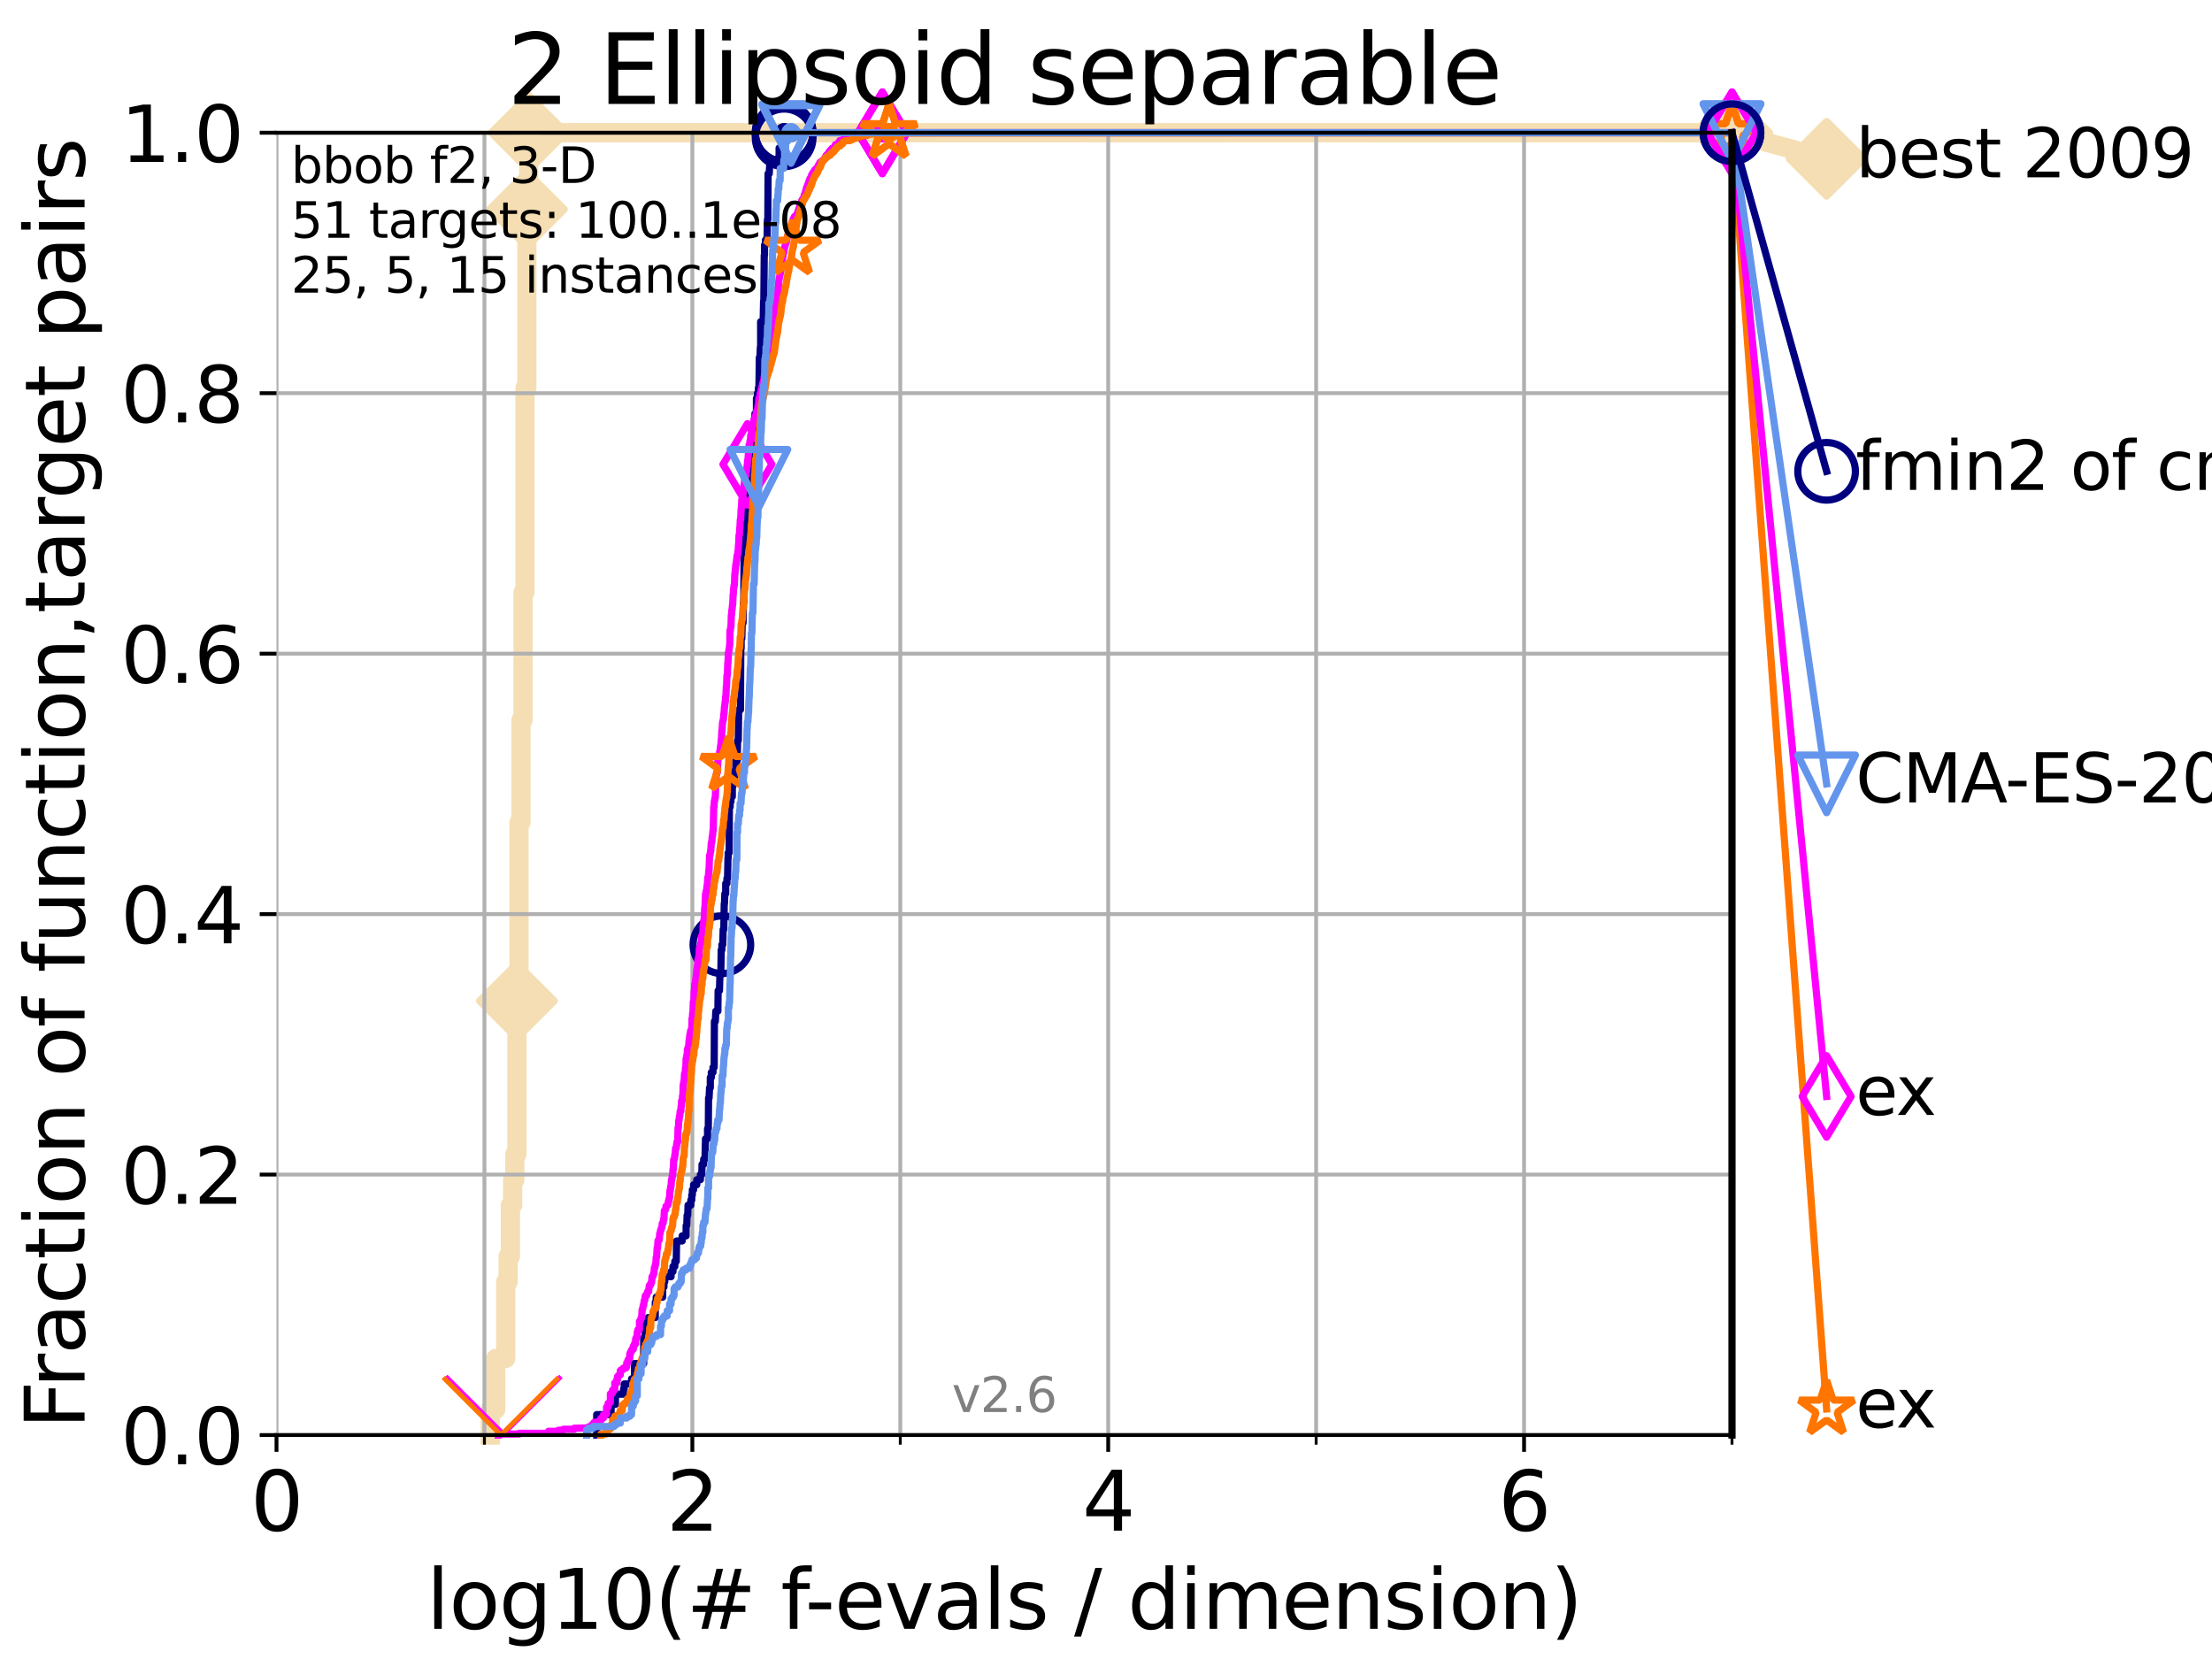 <?xml version="1.0" encoding="utf-8" standalone="no"?>
<!DOCTYPE svg PUBLIC "-//W3C//DTD SVG 1.1//EN"
  "http://www.w3.org/Graphics/SVG/1.1/DTD/svg11.dtd">
<svg xmlns:xlink="http://www.w3.org/1999/xlink" width="460.8pt" height="345.6pt" viewBox="0 0 460.8 345.6" xmlns="http://www.w3.org/2000/svg" version="1.1">
 <defs>
  <style type="text/css">*{stroke-linejoin: round; stroke-linecap: butt}</style>
 </defs>
 <g id="figure_1">
  <g id="patch_1">
   <path d="M 0 345.6 
L 460.8 345.6 
L 460.8 0 
L 0 0 
z
" style="fill: #ffffff"/>
  </g>
  <g id="axes_1">
   <g id="patch_2">
    <path d="M 57.6 298.944 
L 360.806 298.944 
L 360.806 27.648 
L 57.6 27.648 
z
" style="fill: #ffffff"/>
   </g>
   <g id="line2d_1">
    <path d="M 102.129 298.944 
L 102.129 293.624 
L 103.27 293.624 
L 103.27 282.985 
L 105.362 282.985 
L 105.362 267.027 
L 105.851 267.027 
L 105.851 261.707 
L 106.327 261.707 
L 106.327 251.068 
L 106.791 251.068 
L 106.791 245.749 
L 107.245 245.749 
L 107.245 240.429 
L 107.687 240.429 
L 107.687 208.512 
L 108.12 208.512 
L 108.12 171.275 
L 108.543 171.275 
L 108.543 149.997 
L 108.956 149.997 
L 108.956 123.4 
L 109.361 123.4 
L 109.361 80.843 
L 109.757 80.843 
L 109.757 43.607 
L 110.145 43.607 
L 110.145 27.648 
L 360.806 27.648 
" style="fill: none; stroke: #f5deb3; stroke-width: 4; stroke-linecap: square"/>
   </g>
   <g id="line2d_2">
    <defs>
     <path id="m53993c0421" d="M -0 7.778 
L 7.778 0 
L 0 -7.778 
L -7.778 -0 
z
" style="stroke: #f5deb3; stroke-width: 1.5; stroke-linejoin: miter"/>
    </defs>
    <g>
     <use xlink:href="#m53993c0421" x="107.687" y="208.512" style="fill: #f5deb3; stroke: #f5deb3; stroke-width: 1.5; stroke-linejoin: miter"/>
     <use xlink:href="#m53993c0421" x="109.757" y="43.607" style="fill: #f5deb3; stroke: #f5deb3; stroke-width: 1.5; stroke-linejoin: miter"/>
     <use xlink:href="#m53993c0421" x="110.145" y="27.648" style="fill: #f5deb3; stroke: #f5deb3; stroke-width: 1.5; stroke-linejoin: miter"/>
     <use xlink:href="#m53993c0421" x="110.145" y="27.648" style="fill: #f5deb3; stroke: #f5deb3; stroke-width: 1.5; stroke-linejoin: miter"/>
     <use xlink:href="#m53993c0421" x="360.806" y="27.648" style="fill: #f5deb3; stroke: #f5deb3; stroke-width: 1.5; stroke-linejoin: miter"/>
    </g>
   </g>
   <g id="line2d_3">
    <path style="fill: none; stroke: #f5deb3; stroke-width: 4; stroke-linecap: square"/>
    <g/>
   </g>
   <g id="line2d_4">
    <path d="M 360.806 27.648 
L 380.515 33.074 
" style="fill: none; stroke: #f5deb3; stroke-width: 4; stroke-linecap: square"/>
    <g>
     <use xlink:href="#m53993c0421" x="360.806" y="27.648" style="fill: #f5deb3; stroke: #f5deb3; stroke-width: 1.5; stroke-linejoin: miter"/>
     <use xlink:href="#m53993c0421" x="380.515" y="33.074" style="fill: #f5deb3; stroke: #f5deb3; stroke-width: 1.5; stroke-linejoin: miter"/>
    </g>
   </g>
   <g id="matplotlib.axis_1">
    <g id="xtick_1">
     <g id="line2d_5">
      <path d="M 57.6 298.944 
L 57.6 27.648 
" clip-path="url(#p399274c4bf)" style="fill: none; stroke: #b0b0b0; stroke-width: 0.8; stroke-linecap: square"/>
     </g>
     <g id="line2d_6">
      <defs>
       <path id="m14ff1c1b88" d="M 0 0 
L 0 3.5 
" style="stroke: #000000; stroke-width: 0.8"/>
      </defs>
      <g>
       <use xlink:href="#m14ff1c1b88" x="57.6" y="298.944" style="stroke: #000000; stroke-width: 0.8"/>
      </g>
     </g>
     <g id="text_1">
      <!-- 0 -->
      <g transform="translate(52.192 318.861)scale(0.17 -0.17)">
       <defs>
        <path id="DejaVuSans-30" d="M 2034 4250 
Q 1547 4250 1301 3770 
Q 1056 3291 1056 2328 
Q 1056 1369 1301 889 
Q 1547 409 2034 409 
Q 2525 409 2770 889 
Q 3016 1369 3016 2328 
Q 3016 3291 2770 3770 
Q 2525 4250 2034 4250 
z
M 2034 4750 
Q 2819 4750 3233 4129 
Q 3647 3509 3647 2328 
Q 3647 1150 3233 529 
Q 2819 -91 2034 -91 
Q 1250 -91 836 529 
Q 422 1150 422 2328 
Q 422 3509 836 4129 
Q 1250 4750 2034 4750 
z
" transform="scale(0.016)"/>
       </defs>
       <use xlink:href="#DejaVuSans-30"/>
      </g>
     </g>
    </g>
    <g id="xtick_2">
     <g id="line2d_7">
      <path d="M 144.23 298.944 
L 144.23 27.648 
" clip-path="url(#p399274c4bf)" style="fill: none; stroke: #b0b0b0; stroke-width: 0.8; stroke-linecap: square"/>
     </g>
     <g id="line2d_8">
      <g>
       <use xlink:href="#m14ff1c1b88" x="144.23" y="298.944" style="stroke: #000000; stroke-width: 0.8"/>
      </g>
     </g>
     <g id="text_2">
      <!-- 2 -->
      <g transform="translate(138.822 318.861)scale(0.17 -0.17)">
       <defs>
        <path id="DejaVuSans-32" d="M 1228 531 
L 3431 531 
L 3431 0 
L 469 0 
L 469 531 
Q 828 903 1448 1529 
Q 2069 2156 2228 2338 
Q 2531 2678 2651 2914 
Q 2772 3150 2772 3378 
Q 2772 3750 2511 3984 
Q 2250 4219 1831 4219 
Q 1534 4219 1204 4116 
Q 875 4013 500 3803 
L 500 4441 
Q 881 4594 1212 4672 
Q 1544 4750 1819 4750 
Q 2544 4750 2975 4387 
Q 3406 4025 3406 3419 
Q 3406 3131 3298 2873 
Q 3191 2616 2906 2266 
Q 2828 2175 2409 1742 
Q 1991 1309 1228 531 
z
" transform="scale(0.016)"/>
       </defs>
       <use xlink:href="#DejaVuSans-32"/>
      </g>
     </g>
    </g>
    <g id="xtick_3">
     <g id="line2d_9">
      <path d="M 230.861 298.944 
L 230.861 27.648 
" clip-path="url(#p399274c4bf)" style="fill: none; stroke: #b0b0b0; stroke-width: 0.8; stroke-linecap: square"/>
     </g>
     <g id="line2d_10">
      <g>
       <use xlink:href="#m14ff1c1b88" x="230.861" y="298.944" style="stroke: #000000; stroke-width: 0.8"/>
      </g>
     </g>
     <g id="text_3">
      <!-- 4 -->
      <g transform="translate(225.453 318.861)scale(0.17 -0.17)">
       <defs>
        <path id="DejaVuSans-34" d="M 2419 4116 
L 825 1625 
L 2419 1625 
L 2419 4116 
z
M 2253 4666 
L 3047 4666 
L 3047 1625 
L 3713 1625 
L 3713 1100 
L 3047 1100 
L 3047 0 
L 2419 0 
L 2419 1100 
L 313 1100 
L 313 1709 
L 2253 4666 
z
" transform="scale(0.016)"/>
       </defs>
       <use xlink:href="#DejaVuSans-34"/>
      </g>
     </g>
    </g>
    <g id="xtick_4">
     <g id="line2d_11">
      <path d="M 317.491 298.944 
L 317.491 27.648 
" clip-path="url(#p399274c4bf)" style="fill: none; stroke: #b0b0b0; stroke-width: 0.8; stroke-linecap: square"/>
     </g>
     <g id="line2d_12">
      <g>
       <use xlink:href="#m14ff1c1b88" x="317.491" y="298.944" style="stroke: #000000; stroke-width: 0.8"/>
      </g>
     </g>
     <g id="text_4">
      <!-- 6 -->
      <g transform="translate(312.083 318.861)scale(0.17 -0.17)">
       <defs>
        <path id="DejaVuSans-36" d="M 2113 2584 
Q 1688 2584 1439 2293 
Q 1191 2003 1191 1497 
Q 1191 994 1439 701 
Q 1688 409 2113 409 
Q 2538 409 2786 701 
Q 3034 994 3034 1497 
Q 3034 2003 2786 2293 
Q 2538 2584 2113 2584 
z
M 3366 4563 
L 3366 3988 
Q 3128 4100 2886 4159 
Q 2644 4219 2406 4219 
Q 1781 4219 1451 3797 
Q 1122 3375 1075 2522 
Q 1259 2794 1537 2939 
Q 1816 3084 2150 3084 
Q 2853 3084 3261 2657 
Q 3669 2231 3669 1497 
Q 3669 778 3244 343 
Q 2819 -91 2113 -91 
Q 1303 -91 875 529 
Q 447 1150 447 2328 
Q 447 3434 972 4092 
Q 1497 4750 2381 4750 
Q 2619 4750 2861 4703 
Q 3103 4656 3366 4563 
z
" transform="scale(0.016)"/>
       </defs>
       <use xlink:href="#DejaVuSans-36"/>
      </g>
     </g>
    </g>
    <g id="xtick_5">
     <g id="line2d_13">
      <path d="M 100.915 298.944 
L 100.915 27.648 
" clip-path="url(#p399274c4bf)" style="fill: none; stroke: #b0b0b0; stroke-width: 0.8; stroke-linecap: square"/>
     </g>
     <g id="line2d_14">
      <defs>
       <path id="m2113cf0e15" d="M 0 0 
L 0 2 
" style="stroke: #000000; stroke-width: 0.6"/>
      </defs>
      <g>
       <use xlink:href="#m2113cf0e15" x="100.915" y="298.944" style="stroke: #000000; stroke-width: 0.6"/>
      </g>
     </g>
    </g>
    <g id="xtick_6">
     <g id="line2d_15">
      <path d="M 187.546 298.944 
L 187.546 27.648 
" clip-path="url(#p399274c4bf)" style="fill: none; stroke: #b0b0b0; stroke-width: 0.8; stroke-linecap: square"/>
     </g>
     <g id="line2d_16">
      <g>
       <use xlink:href="#m2113cf0e15" x="187.546" y="298.944" style="stroke: #000000; stroke-width: 0.6"/>
      </g>
     </g>
    </g>
    <g id="xtick_7">
     <g id="line2d_17">
      <path d="M 274.176 298.944 
L 274.176 27.648 
" clip-path="url(#p399274c4bf)" style="fill: none; stroke: #b0b0b0; stroke-width: 0.8; stroke-linecap: square"/>
     </g>
     <g id="line2d_18">
      <g>
       <use xlink:href="#m2113cf0e15" x="274.176" y="298.944" style="stroke: #000000; stroke-width: 0.6"/>
      </g>
     </g>
    </g>
    <g id="xtick_8">
     <g id="line2d_19">
      <path d="M 360.806 298.944 
L 360.806 27.648 
" clip-path="url(#p399274c4bf)" style="fill: none; stroke: #b0b0b0; stroke-width: 0.8; stroke-linecap: square"/>
     </g>
     <g id="line2d_20">
      <g>
       <use xlink:href="#m2113cf0e15" x="360.806" y="298.944" style="stroke: #000000; stroke-width: 0.6"/>
      </g>
     </g>
    </g>
    <g id="text_5">
     <!-- log10(# f-evals / dimension) -->
     <g transform="translate(88.823 339.314)scale(0.17 -0.17)">
      <defs>
       <path id="DejaVuSans-6c" d="M 603 4863 
L 1178 4863 
L 1178 0 
L 603 0 
L 603 4863 
z
" transform="scale(0.016)"/>
       <path id="DejaVuSans-6f" d="M 1959 3097 
Q 1497 3097 1228 2736 
Q 959 2375 959 1747 
Q 959 1119 1226 758 
Q 1494 397 1959 397 
Q 2419 397 2687 759 
Q 2956 1122 2956 1747 
Q 2956 2369 2687 2733 
Q 2419 3097 1959 3097 
z
M 1959 3584 
Q 2709 3584 3137 3096 
Q 3566 2609 3566 1747 
Q 3566 888 3137 398 
Q 2709 -91 1959 -91 
Q 1206 -91 779 398 
Q 353 888 353 1747 
Q 353 2609 779 3096 
Q 1206 3584 1959 3584 
z
" transform="scale(0.016)"/>
       <path id="DejaVuSans-67" d="M 2906 1791 
Q 2906 2416 2648 2759 
Q 2391 3103 1925 3103 
Q 1463 3103 1205 2759 
Q 947 2416 947 1791 
Q 947 1169 1205 825 
Q 1463 481 1925 481 
Q 2391 481 2648 825 
Q 2906 1169 2906 1791 
z
M 3481 434 
Q 3481 -459 3084 -895 
Q 2688 -1331 1869 -1331 
Q 1566 -1331 1297 -1286 
Q 1028 -1241 775 -1147 
L 775 -588 
Q 1028 -725 1275 -790 
Q 1522 -856 1778 -856 
Q 2344 -856 2625 -561 
Q 2906 -266 2906 331 
L 2906 616 
Q 2728 306 2450 153 
Q 2172 0 1784 0 
Q 1141 0 747 490 
Q 353 981 353 1791 
Q 353 2603 747 3093 
Q 1141 3584 1784 3584 
Q 2172 3584 2450 3431 
Q 2728 3278 2906 2969 
L 2906 3500 
L 3481 3500 
L 3481 434 
z
" transform="scale(0.016)"/>
       <path id="DejaVuSans-31" d="M 794 531 
L 1825 531 
L 1825 4091 
L 703 3866 
L 703 4441 
L 1819 4666 
L 2450 4666 
L 2450 531 
L 3481 531 
L 3481 0 
L 794 0 
L 794 531 
z
" transform="scale(0.016)"/>
       <path id="DejaVuSans-28" d="M 1984 4856 
Q 1566 4138 1362 3434 
Q 1159 2731 1159 2009 
Q 1159 1288 1364 580 
Q 1569 -128 1984 -844 
L 1484 -844 
Q 1016 -109 783 600 
Q 550 1309 550 2009 
Q 550 2706 781 3412 
Q 1013 4119 1484 4856 
L 1984 4856 
z
" transform="scale(0.016)"/>
       <path id="DejaVuSans-23" d="M 3272 2816 
L 2363 2816 
L 2100 1772 
L 3016 1772 
L 3272 2816 
z
M 2803 4594 
L 2478 3297 
L 3391 3297 
L 3719 4594 
L 4219 4594 
L 3897 3297 
L 4872 3297 
L 4872 2816 
L 3775 2816 
L 3519 1772 
L 4513 1772 
L 4513 1294 
L 3397 1294 
L 3072 0 
L 2572 0 
L 2894 1294 
L 1978 1294 
L 1656 0 
L 1153 0 
L 1478 1294 
L 494 1294 
L 494 1772 
L 1594 1772 
L 1856 2816 
L 850 2816 
L 850 3297 
L 1978 3297 
L 2297 4594 
L 2803 4594 
z
" transform="scale(0.016)"/>
       <path id="DejaVuSans-20" transform="scale(0.016)"/>
       <path id="DejaVuSans-66" d="M 2375 4863 
L 2375 4384 
L 1825 4384 
Q 1516 4384 1395 4259 
Q 1275 4134 1275 3809 
L 1275 3500 
L 2222 3500 
L 2222 3053 
L 1275 3053 
L 1275 0 
L 697 0 
L 697 3053 
L 147 3053 
L 147 3500 
L 697 3500 
L 697 3744 
Q 697 4328 969 4595 
Q 1241 4863 1831 4863 
L 2375 4863 
z
" transform="scale(0.016)"/>
       <path id="DejaVuSans-2d" d="M 313 2009 
L 1997 2009 
L 1997 1497 
L 313 1497 
L 313 2009 
z
" transform="scale(0.016)"/>
       <path id="DejaVuSans-65" d="M 3597 1894 
L 3597 1613 
L 953 1613 
Q 991 1019 1311 708 
Q 1631 397 2203 397 
Q 2534 397 2845 478 
Q 3156 559 3463 722 
L 3463 178 
Q 3153 47 2828 -22 
Q 2503 -91 2169 -91 
Q 1331 -91 842 396 
Q 353 884 353 1716 
Q 353 2575 817 3079 
Q 1281 3584 2069 3584 
Q 2775 3584 3186 3129 
Q 3597 2675 3597 1894 
z
M 3022 2063 
Q 3016 2534 2758 2815 
Q 2500 3097 2075 3097 
Q 1594 3097 1305 2825 
Q 1016 2553 972 2059 
L 3022 2063 
z
" transform="scale(0.016)"/>
       <path id="DejaVuSans-76" d="M 191 3500 
L 800 3500 
L 1894 563 
L 2988 3500 
L 3597 3500 
L 2284 0 
L 1503 0 
L 191 3500 
z
" transform="scale(0.016)"/>
       <path id="DejaVuSans-61" d="M 2194 1759 
Q 1497 1759 1228 1600 
Q 959 1441 959 1056 
Q 959 750 1161 570 
Q 1363 391 1709 391 
Q 2188 391 2477 730 
Q 2766 1069 2766 1631 
L 2766 1759 
L 2194 1759 
z
M 3341 1997 
L 3341 0 
L 2766 0 
L 2766 531 
Q 2569 213 2275 61 
Q 1981 -91 1556 -91 
Q 1019 -91 701 211 
Q 384 513 384 1019 
Q 384 1609 779 1909 
Q 1175 2209 1959 2209 
L 2766 2209 
L 2766 2266 
Q 2766 2663 2505 2880 
Q 2244 3097 1772 3097 
Q 1472 3097 1187 3025 
Q 903 2953 641 2809 
L 641 3341 
Q 956 3463 1253 3523 
Q 1550 3584 1831 3584 
Q 2591 3584 2966 3190 
Q 3341 2797 3341 1997 
z
" transform="scale(0.016)"/>
       <path id="DejaVuSans-73" d="M 2834 3397 
L 2834 2853 
Q 2591 2978 2328 3040 
Q 2066 3103 1784 3103 
Q 1356 3103 1142 2972 
Q 928 2841 928 2578 
Q 928 2378 1081 2264 
Q 1234 2150 1697 2047 
L 1894 2003 
Q 2506 1872 2764 1633 
Q 3022 1394 3022 966 
Q 3022 478 2636 193 
Q 2250 -91 1575 -91 
Q 1294 -91 989 -36 
Q 684 19 347 128 
L 347 722 
Q 666 556 975 473 
Q 1284 391 1588 391 
Q 1994 391 2212 530 
Q 2431 669 2431 922 
Q 2431 1156 2273 1281 
Q 2116 1406 1581 1522 
L 1381 1569 
Q 847 1681 609 1914 
Q 372 2147 372 2553 
Q 372 3047 722 3315 
Q 1072 3584 1716 3584 
Q 2034 3584 2315 3537 
Q 2597 3491 2834 3397 
z
" transform="scale(0.016)"/>
       <path id="DejaVuSans-2f" d="M 1625 4666 
L 2156 4666 
L 531 -594 
L 0 -594 
L 1625 4666 
z
" transform="scale(0.016)"/>
       <path id="DejaVuSans-64" d="M 2906 2969 
L 2906 4863 
L 3481 4863 
L 3481 0 
L 2906 0 
L 2906 525 
Q 2725 213 2448 61 
Q 2172 -91 1784 -91 
Q 1150 -91 751 415 
Q 353 922 353 1747 
Q 353 2572 751 3078 
Q 1150 3584 1784 3584 
Q 2172 3584 2448 3432 
Q 2725 3281 2906 2969 
z
M 947 1747 
Q 947 1113 1208 752 
Q 1469 391 1925 391 
Q 2381 391 2643 752 
Q 2906 1113 2906 1747 
Q 2906 2381 2643 2742 
Q 2381 3103 1925 3103 
Q 1469 3103 1208 2742 
Q 947 2381 947 1747 
z
" transform="scale(0.016)"/>
       <path id="DejaVuSans-69" d="M 603 3500 
L 1178 3500 
L 1178 0 
L 603 0 
L 603 3500 
z
M 603 4863 
L 1178 4863 
L 1178 4134 
L 603 4134 
L 603 4863 
z
" transform="scale(0.016)"/>
       <path id="DejaVuSans-6d" d="M 3328 2828 
Q 3544 3216 3844 3400 
Q 4144 3584 4550 3584 
Q 5097 3584 5394 3201 
Q 5691 2819 5691 2113 
L 5691 0 
L 5113 0 
L 5113 2094 
Q 5113 2597 4934 2840 
Q 4756 3084 4391 3084 
Q 3944 3084 3684 2787 
Q 3425 2491 3425 1978 
L 3425 0 
L 2847 0 
L 2847 2094 
Q 2847 2600 2669 2842 
Q 2491 3084 2119 3084 
Q 1678 3084 1418 2786 
Q 1159 2488 1159 1978 
L 1159 0 
L 581 0 
L 581 3500 
L 1159 3500 
L 1159 2956 
Q 1356 3278 1631 3431 
Q 1906 3584 2284 3584 
Q 2666 3584 2933 3390 
Q 3200 3197 3328 2828 
z
" transform="scale(0.016)"/>
       <path id="DejaVuSans-6e" d="M 3513 2113 
L 3513 0 
L 2938 0 
L 2938 2094 
Q 2938 2591 2744 2837 
Q 2550 3084 2163 3084 
Q 1697 3084 1428 2787 
Q 1159 2491 1159 1978 
L 1159 0 
L 581 0 
L 581 3500 
L 1159 3500 
L 1159 2956 
Q 1366 3272 1645 3428 
Q 1925 3584 2291 3584 
Q 2894 3584 3203 3211 
Q 3513 2838 3513 2113 
z
" transform="scale(0.016)"/>
       <path id="DejaVuSans-29" d="M 513 4856 
L 1013 4856 
Q 1481 4119 1714 3412 
Q 1947 2706 1947 2009 
Q 1947 1309 1714 600 
Q 1481 -109 1013 -844 
L 513 -844 
Q 928 -128 1133 580 
Q 1338 1288 1338 2009 
Q 1338 2731 1133 3434 
Q 928 4138 513 4856 
z
" transform="scale(0.016)"/>
      </defs>
      <use xlink:href="#DejaVuSans-6c"/>
      <use xlink:href="#DejaVuSans-6f" x="27.783"/>
      <use xlink:href="#DejaVuSans-67" x="88.965"/>
      <use xlink:href="#DejaVuSans-31" x="152.441"/>
      <use xlink:href="#DejaVuSans-30" x="216.064"/>
      <use xlink:href="#DejaVuSans-28" x="279.688"/>
      <use xlink:href="#DejaVuSans-23" x="318.701"/>
      <use xlink:href="#DejaVuSans-20" x="402.49"/>
      <use xlink:href="#DejaVuSans-66" x="434.277"/>
      <use xlink:href="#DejaVuSans-2d" x="463.982"/>
      <use xlink:href="#DejaVuSans-65" x="500.066"/>
      <use xlink:href="#DejaVuSans-76" x="561.59"/>
      <use xlink:href="#DejaVuSans-61" x="620.77"/>
      <use xlink:href="#DejaVuSans-6c" x="682.049"/>
      <use xlink:href="#DejaVuSans-73" x="709.832"/>
      <use xlink:href="#DejaVuSans-20" x="761.932"/>
      <use xlink:href="#DejaVuSans-2f" x="793.719"/>
      <use xlink:href="#DejaVuSans-20" x="827.41"/>
      <use xlink:href="#DejaVuSans-64" x="859.197"/>
      <use xlink:href="#DejaVuSans-69" x="922.674"/>
      <use xlink:href="#DejaVuSans-6d" x="950.457"/>
      <use xlink:href="#DejaVuSans-65" x="1047.869"/>
      <use xlink:href="#DejaVuSans-6e" x="1109.393"/>
      <use xlink:href="#DejaVuSans-73" x="1172.771"/>
      <use xlink:href="#DejaVuSans-69" x="1224.871"/>
      <use xlink:href="#DejaVuSans-6f" x="1252.654"/>
      <use xlink:href="#DejaVuSans-6e" x="1313.836"/>
      <use xlink:href="#DejaVuSans-29" x="1377.215"/>
     </g>
    </g>
   </g>
   <g id="matplotlib.axis_2">
    <g id="ytick_1">
     <g id="line2d_21">
      <path d="M 57.6 298.944 
L 360.806 298.944 
" clip-path="url(#p399274c4bf)" style="fill: none; stroke: #b0b0b0; stroke-width: 0.8; stroke-linecap: square"/>
     </g>
     <g id="line2d_22">
      <defs>
       <path id="mef333d48a8" d="M 0 0 
L -3.5 0 
" style="stroke: #000000; stroke-width: 0.8"/>
      </defs>
      <g>
       <use xlink:href="#mef333d48a8" x="57.6" y="298.944" style="stroke: #000000; stroke-width: 0.8"/>
      </g>
     </g>
     <g id="text_6">
      <!-- 0.0 -->
      <g transform="translate(25.155 305.023)scale(0.16 -0.16)">
       <defs>
        <path id="DejaVuSans-2e" d="M 684 794 
L 1344 794 
L 1344 0 
L 684 0 
L 684 794 
z
" transform="scale(0.016)"/>
       </defs>
       <use xlink:href="#DejaVuSans-30"/>
       <use xlink:href="#DejaVuSans-2e" x="63.623"/>
       <use xlink:href="#DejaVuSans-30" x="95.41"/>
      </g>
     </g>
    </g>
    <g id="ytick_2">
     <g id="line2d_23">
      <path d="M 57.6 244.685 
L 360.806 244.685 
" clip-path="url(#p399274c4bf)" style="fill: none; stroke: #b0b0b0; stroke-width: 0.8; stroke-linecap: square"/>
     </g>
     <g id="line2d_24">
      <g>
       <use xlink:href="#mef333d48a8" x="57.6" y="244.685" style="stroke: #000000; stroke-width: 0.8"/>
      </g>
     </g>
     <g id="text_7">
      <!-- 0.2 -->
      <g transform="translate(25.155 250.764)scale(0.16 -0.16)">
       <use xlink:href="#DejaVuSans-30"/>
       <use xlink:href="#DejaVuSans-2e" x="63.623"/>
       <use xlink:href="#DejaVuSans-32" x="95.41"/>
      </g>
     </g>
    </g>
    <g id="ytick_3">
     <g id="line2d_25">
      <path d="M 57.6 190.426 
L 360.806 190.426 
" clip-path="url(#p399274c4bf)" style="fill: none; stroke: #b0b0b0; stroke-width: 0.8; stroke-linecap: square"/>
     </g>
     <g id="line2d_26">
      <g>
       <use xlink:href="#mef333d48a8" x="57.6" y="190.426" style="stroke: #000000; stroke-width: 0.8"/>
      </g>
     </g>
     <g id="text_8">
      <!-- 0.4 -->
      <g transform="translate(25.155 196.504)scale(0.16 -0.16)">
       <use xlink:href="#DejaVuSans-30"/>
       <use xlink:href="#DejaVuSans-2e" x="63.623"/>
       <use xlink:href="#DejaVuSans-34" x="95.41"/>
      </g>
     </g>
    </g>
    <g id="ytick_4">
     <g id="line2d_27">
      <path d="M 57.6 136.166 
L 360.806 136.166 
" clip-path="url(#p399274c4bf)" style="fill: none; stroke: #b0b0b0; stroke-width: 0.8; stroke-linecap: square"/>
     </g>
     <g id="line2d_28">
      <g>
       <use xlink:href="#mef333d48a8" x="57.6" y="136.166" style="stroke: #000000; stroke-width: 0.8"/>
      </g>
     </g>
     <g id="text_9">
      <!-- 0.6 -->
      <g transform="translate(25.155 142.245)scale(0.16 -0.16)">
       <use xlink:href="#DejaVuSans-30"/>
       <use xlink:href="#DejaVuSans-2e" x="63.623"/>
       <use xlink:href="#DejaVuSans-36" x="95.41"/>
      </g>
     </g>
    </g>
    <g id="ytick_5">
     <g id="line2d_29">
      <path d="M 57.6 81.907 
L 360.806 81.907 
" clip-path="url(#p399274c4bf)" style="fill: none; stroke: #b0b0b0; stroke-width: 0.8; stroke-linecap: square"/>
     </g>
     <g id="line2d_30">
      <g>
       <use xlink:href="#mef333d48a8" x="57.6" y="81.907" style="stroke: #000000; stroke-width: 0.8"/>
      </g>
     </g>
     <g id="text_10">
      <!-- 0.8 -->
      <g transform="translate(25.155 87.986)scale(0.16 -0.16)">
       <defs>
        <path id="DejaVuSans-38" d="M 2034 2216 
Q 1584 2216 1326 1975 
Q 1069 1734 1069 1313 
Q 1069 891 1326 650 
Q 1584 409 2034 409 
Q 2484 409 2743 651 
Q 3003 894 3003 1313 
Q 3003 1734 2745 1975 
Q 2488 2216 2034 2216 
z
M 1403 2484 
Q 997 2584 770 2862 
Q 544 3141 544 3541 
Q 544 4100 942 4425 
Q 1341 4750 2034 4750 
Q 2731 4750 3128 4425 
Q 3525 4100 3525 3541 
Q 3525 3141 3298 2862 
Q 3072 2584 2669 2484 
Q 3125 2378 3379 2068 
Q 3634 1759 3634 1313 
Q 3634 634 3220 271 
Q 2806 -91 2034 -91 
Q 1263 -91 848 271 
Q 434 634 434 1313 
Q 434 1759 690 2068 
Q 947 2378 1403 2484 
z
M 1172 3481 
Q 1172 3119 1398 2916 
Q 1625 2713 2034 2713 
Q 2441 2713 2670 2916 
Q 2900 3119 2900 3481 
Q 2900 3844 2670 4047 
Q 2441 4250 2034 4250 
Q 1625 4250 1398 4047 
Q 1172 3844 1172 3481 
z
" transform="scale(0.016)"/>
       </defs>
       <use xlink:href="#DejaVuSans-30"/>
       <use xlink:href="#DejaVuSans-2e" x="63.623"/>
       <use xlink:href="#DejaVuSans-38" x="95.41"/>
      </g>
     </g>
    </g>
    <g id="ytick_6">
     <g id="line2d_31">
      <path d="M 57.6 27.648 
L 360.806 27.648 
" clip-path="url(#p399274c4bf)" style="fill: none; stroke: #b0b0b0; stroke-width: 0.8; stroke-linecap: square"/>
     </g>
     <g id="line2d_32">
      <g>
       <use xlink:href="#mef333d48a8" x="57.6" y="27.648" style="stroke: #000000; stroke-width: 0.8"/>
      </g>
     </g>
     <g id="text_11">
      <!-- 1.0 -->
      <g transform="translate(25.155 33.727)scale(0.16 -0.16)">
       <use xlink:href="#DejaVuSans-31"/>
       <use xlink:href="#DejaVuSans-2e" x="63.623"/>
       <use xlink:href="#DejaVuSans-30" x="95.41"/>
      </g>
     </g>
    </g>
    <g id="text_12">
     <!-- Fraction of function,target pairs -->
     <g transform="translate(17.62 297.681)rotate(-90)scale(0.17 -0.17)">
      <defs>
       <path id="DejaVuSans-46" d="M 628 4666 
L 3309 4666 
L 3309 4134 
L 1259 4134 
L 1259 2759 
L 3109 2759 
L 3109 2228 
L 1259 2228 
L 1259 0 
L 628 0 
L 628 4666 
z
" transform="scale(0.016)"/>
       <path id="DejaVuSans-72" d="M 2631 2963 
Q 2534 3019 2420 3045 
Q 2306 3072 2169 3072 
Q 1681 3072 1420 2755 
Q 1159 2438 1159 1844 
L 1159 0 
L 581 0 
L 581 3500 
L 1159 3500 
L 1159 2956 
Q 1341 3275 1631 3429 
Q 1922 3584 2338 3584 
Q 2397 3584 2469 3576 
Q 2541 3569 2628 3553 
L 2631 2963 
z
" transform="scale(0.016)"/>
       <path id="DejaVuSans-63" d="M 3122 3366 
L 3122 2828 
Q 2878 2963 2633 3030 
Q 2388 3097 2138 3097 
Q 1578 3097 1268 2742 
Q 959 2388 959 1747 
Q 959 1106 1268 751 
Q 1578 397 2138 397 
Q 2388 397 2633 464 
Q 2878 531 3122 666 
L 3122 134 
Q 2881 22 2623 -34 
Q 2366 -91 2075 -91 
Q 1284 -91 818 406 
Q 353 903 353 1747 
Q 353 2603 823 3093 
Q 1294 3584 2113 3584 
Q 2378 3584 2631 3529 
Q 2884 3475 3122 3366 
z
" transform="scale(0.016)"/>
       <path id="DejaVuSans-74" d="M 1172 4494 
L 1172 3500 
L 2356 3500 
L 2356 3053 
L 1172 3053 
L 1172 1153 
Q 1172 725 1289 603 
Q 1406 481 1766 481 
L 2356 481 
L 2356 0 
L 1766 0 
Q 1100 0 847 248 
Q 594 497 594 1153 
L 594 3053 
L 172 3053 
L 172 3500 
L 594 3500 
L 594 4494 
L 1172 4494 
z
" transform="scale(0.016)"/>
       <path id="DejaVuSans-75" d="M 544 1381 
L 544 3500 
L 1119 3500 
L 1119 1403 
Q 1119 906 1312 657 
Q 1506 409 1894 409 
Q 2359 409 2629 706 
Q 2900 1003 2900 1516 
L 2900 3500 
L 3475 3500 
L 3475 0 
L 2900 0 
L 2900 538 
Q 2691 219 2414 64 
Q 2138 -91 1772 -91 
Q 1169 -91 856 284 
Q 544 659 544 1381 
z
M 1991 3584 
L 1991 3584 
z
" transform="scale(0.016)"/>
       <path id="DejaVuSans-2c" d="M 750 794 
L 1409 794 
L 1409 256 
L 897 -744 
L 494 -744 
L 750 256 
L 750 794 
z
" transform="scale(0.016)"/>
       <path id="DejaVuSans-70" d="M 1159 525 
L 1159 -1331 
L 581 -1331 
L 581 3500 
L 1159 3500 
L 1159 2969 
Q 1341 3281 1617 3432 
Q 1894 3584 2278 3584 
Q 2916 3584 3314 3078 
Q 3713 2572 3713 1747 
Q 3713 922 3314 415 
Q 2916 -91 2278 -91 
Q 1894 -91 1617 61 
Q 1341 213 1159 525 
z
M 3116 1747 
Q 3116 2381 2855 2742 
Q 2594 3103 2138 3103 
Q 1681 3103 1420 2742 
Q 1159 2381 1159 1747 
Q 1159 1113 1420 752 
Q 1681 391 2138 391 
Q 2594 391 2855 752 
Q 3116 1113 3116 1747 
z
" transform="scale(0.016)"/>
      </defs>
      <use xlink:href="#DejaVuSans-46"/>
      <use xlink:href="#DejaVuSans-72" x="50.27"/>
      <use xlink:href="#DejaVuSans-61" x="91.383"/>
      <use xlink:href="#DejaVuSans-63" x="152.662"/>
      <use xlink:href="#DejaVuSans-74" x="207.643"/>
      <use xlink:href="#DejaVuSans-69" x="246.852"/>
      <use xlink:href="#DejaVuSans-6f" x="274.635"/>
      <use xlink:href="#DejaVuSans-6e" x="335.816"/>
      <use xlink:href="#DejaVuSans-20" x="399.195"/>
      <use xlink:href="#DejaVuSans-6f" x="430.982"/>
      <use xlink:href="#DejaVuSans-66" x="492.164"/>
      <use xlink:href="#DejaVuSans-20" x="527.369"/>
      <use xlink:href="#DejaVuSans-66" x="559.156"/>
      <use xlink:href="#DejaVuSans-75" x="594.361"/>
      <use xlink:href="#DejaVuSans-6e" x="657.74"/>
      <use xlink:href="#DejaVuSans-63" x="721.119"/>
      <use xlink:href="#DejaVuSans-74" x="776.1"/>
      <use xlink:href="#DejaVuSans-69" x="815.309"/>
      <use xlink:href="#DejaVuSans-6f" x="843.092"/>
      <use xlink:href="#DejaVuSans-6e" x="904.273"/>
      <use xlink:href="#DejaVuSans-2c" x="967.652"/>
      <use xlink:href="#DejaVuSans-74" x="999.439"/>
      <use xlink:href="#DejaVuSans-61" x="1038.648"/>
      <use xlink:href="#DejaVuSans-72" x="1099.928"/>
      <use xlink:href="#DejaVuSans-67" x="1139.291"/>
      <use xlink:href="#DejaVuSans-65" x="1202.768"/>
      <use xlink:href="#DejaVuSans-74" x="1264.291"/>
      <use xlink:href="#DejaVuSans-20" x="1303.5"/>
      <use xlink:href="#DejaVuSans-70" x="1335.287"/>
      <use xlink:href="#DejaVuSans-61" x="1398.764"/>
      <use xlink:href="#DejaVuSans-69" x="1460.043"/>
      <use xlink:href="#DejaVuSans-72" x="1487.826"/>
      <use xlink:href="#DejaVuSans-73" x="1528.939"/>
     </g>
    </g>
   </g>
   <g id="line2d_33">
    <defs>
     <path id="m473d8bcc77" d="M 0 1.5 
C 0.398 1.5 0.779 1.342 1.061 1.061 
C 1.342 0.779 1.5 0.398 1.5 0 
C 1.5 -0.398 1.342 -0.779 1.061 -1.061 
C 0.779 -1.342 0.398 -1.5 0 -1.5 
C -0.398 -1.5 -0.779 -1.342 -1.061 -1.061 
C -1.342 -0.779 -1.5 -0.398 -1.5 0 
C -1.5 0.398 -1.342 0.779 -1.061 1.061 
C -0.779 1.342 -0.398 1.5 0 1.5 
z
" style="stroke: #f5deb3"/>
    </defs>
    <g>
     <use xlink:href="#m473d8bcc77" x="110.145" y="27.648" style="fill: #f5deb3; stroke: #f5deb3"/>
     <use xlink:href="#m473d8bcc77" x="110.145" y="27.648" style="fill: #f5deb3; stroke: #f5deb3"/>
    </g>
   </g>
   <g id="line2d_34">
    <defs>
     <path id="md026a77980" d="M 0 1.5 
C 0.398 1.5 0.779 1.342 1.061 1.061 
C 1.342 0.779 1.5 0.398 1.5 0 
C 1.5 -0.398 1.342 -0.779 1.061 -1.061 
C 0.779 -1.342 0.398 -1.5 0 -1.5 
C -0.398 -1.5 -0.779 -1.342 -1.061 -1.061 
C -1.342 -0.779 -1.5 -0.398 -1.5 0 
C -1.5 0.398 -1.342 0.779 -1.061 1.061 
C -0.779 1.342 -0.398 1.5 0 1.5 
z
" style="stroke: #000080"/>
    </defs>
    <g>
     <use xlink:href="#md026a77980" x="163.351" y="27.648" style="fill: #000080; stroke: #000080"/>
     <use xlink:href="#md026a77980" x="163.351" y="27.648" style="fill: #000080; stroke: #000080"/>
    </g>
   </g>
   <g id="line2d_35">
    <path d="M 124.302 298.944 
L 124.302 294.688 
L 127.304 294.688 
L 127.304 292.561 
L 128.208 292.561 
L 128.208 290.433 
L 129.893 290.433 
L 129.893 289.369 
L 130.027 289.369 
L 130.027 288.305 
L 131.564 288.305 
L 131.564 287.241 
L 132.169 287.241 
L 132.169 284.049 
L 134.091 284.049 
L 134.091 278.73 
L 134.411 278.73 
L 134.411 275.538 
L 135.034 275.538 
L 135.034 274.474 
L 136.509 274.474 
L 136.509 271.282 
L 136.697 271.282 
L 136.697 270.219 
L 138.051 270.219 
L 138.051 268.091 
L 138.31 268.091 
L 138.31 267.027 
L 138.481 267.027 
L 138.481 265.963 
L 139.796 265.963 
L 139.796 264.899 
L 140.189 264.899 
L 140.189 263.835 
L 140.574 263.835 
L 140.574 262.771 
L 140.876 262.771 
L 140.951 258.516 
L 142.109 258.516 
L 142.109 257.452 
L 142.933 257.452 
L 142.933 255.324 
L 143.066 255.324 
L 143.133 253.196 
L 143.265 253.196 
L 143.331 251.068 
L 143.914 251.068 
L 143.914 250.004 
L 144.105 250.004 
L 144.105 248.94 
L 144.23 248.94 
L 144.23 247.877 
L 144.48 247.877 
L 144.48 246.813 
L 145.148 246.813 
L 145.148 245.749 
L 145.909 245.749 
L 145.909 244.685 
L 146.194 244.685 
L 146.25 242.557 
L 146.585 242.557 
L 146.585 241.493 
L 146.86 241.493 
L 146.968 237.237 
L 147.397 237.237 
L 147.397 235.11 
L 147.555 235.11 
L 147.608 228.726 
L 147.712 228.726 
L 147.816 226.598 
L 147.971 226.598 
L 147.971 224.471 
L 148.176 224.471 
L 148.176 223.407 
L 148.528 223.407 
L 148.528 222.343 
L 148.776 222.343 
L 148.825 212.768 
L 149.021 212.768 
L 149.118 210.64 
L 149.548 210.64 
L 149.595 206.384 
L 149.876 206.384 
L 149.969 203.192 
L 150.152 203.192 
L 150.244 197.873 
L 150.38 197.873 
L 150.38 196.809 
L 150.56 196.809 
L 150.649 193.617 
L 150.783 193.617 
L 150.871 188.298 
L 150.915 188.298 
L 151.003 186.17 
L 151.177 186.17 
L 151.177 184.042 
L 151.435 184.042 
L 151.435 182.978 
L 151.563 182.978 
L 151.648 178.723 
L 151.69 178.723 
L 151.69 177.659 
L 151.9 177.659 
L 151.941 168.084 
L 152.107 168.084 
L 152.107 167.02 
L 152.271 167.02 
L 152.271 165.956 
L 152.555 165.956 
L 152.555 163.828 
L 152.676 163.828 
L 152.676 162.764 
L 152.993 162.764 
L 152.993 160.636 
L 153.267 160.636 
L 153.267 158.508 
L 153.575 158.508 
L 153.651 154.253 
L 153.802 154.253 
L 153.877 147.869 
L 154.249 147.869 
L 154.323 135.102 
L 154.396 135.102 
L 154.396 132.975 
L 154.541 132.975 
L 154.614 129.783 
L 154.793 129.783 
L 154.865 125.527 
L 154.936 125.527 
L 155.007 113.824 
L 155.077 113.824 
L 155.077 111.697 
L 155.357 111.697 
L 155.357 107.441 
L 155.667 107.441 
L 155.667 103.185 
L 155.803 103.185 
L 155.803 98.93 
L 156.272 98.93 
L 156.272 93.61 
L 156.469 93.61 
L 156.469 92.546 
L 157.112 92.546 
L 157.144 87.227 
L 157.27 87.227 
L 157.27 86.163 
L 157.581 86.163 
L 157.581 82.971 
L 157.795 82.971 
L 157.795 81.907 
L 157.977 81.907 
L 157.977 80.843 
L 158.098 80.843 
L 158.187 74.46 
L 158.306 74.46 
L 158.395 72.332 
L 158.454 72.332 
L 158.454 67.013 
L 158.977 67.013 
L 159.063 62.757 
L 159.119 62.757 
L 159.204 53.182 
L 159.261 53.182 
L 159.261 51.054 
L 159.457 51.054 
L 159.457 49.99 
L 159.789 49.99 
L 159.871 45.734 
L 159.953 45.734 
L 160.007 36.159 
L 160.25 36.159 
L 160.357 34.031 
L 162.035 34.031 
L 162.035 32.968 
L 162.301 32.968 
L 162.301 30.84 
L 162.985 30.84 
L 162.985 29.776 
L 163.237 29.776 
L 163.237 28.712 
L 163.351 28.712 
L 163.351 27.648 
L 360.806 27.648 
L 360.806 27.648 
" style="fill: none; stroke: #000080; stroke-width: 1.5; stroke-linecap: square"/>
   </g>
   <g id="line2d_36">
    <defs>
     <path id="m560a4b6527" d="M 0 6 
C 1.591 6 3.117 5.368 4.243 4.243 
C 5.368 3.117 6 1.591 6 0 
C 6 -1.591 5.368 -3.117 4.243 -4.243 
C 3.117 -5.368 1.591 -6 0 -6 
C -1.591 -6 -3.117 -5.368 -4.243 -4.243 
C -5.368 -3.117 -6 -1.591 -6 0 
C -6 1.591 -5.368 3.117 -4.243 4.243 
C -3.117 5.368 -1.591 6 0 6 
z
" style="stroke: #000080; stroke-width: 1.5"/>
    </defs>
    <g>
     <use xlink:href="#m560a4b6527" x="150.38" y="196.809" style="fill-opacity: 0; stroke: #000080; stroke-width: 1.5"/>
     <use xlink:href="#m560a4b6527" x="163.351" y="28.712" style="fill-opacity: 0; stroke: #000080; stroke-width: 1.5"/>
     <use xlink:href="#m560a4b6527" x="163.351" y="27.648" style="fill-opacity: 0; stroke: #000080; stroke-width: 1.5"/>
     <use xlink:href="#m560a4b6527" x="163.351" y="27.648" style="fill-opacity: 0; stroke: #000080; stroke-width: 1.5"/>
     <use xlink:href="#m560a4b6527" x="360.806" y="27.648" style="fill-opacity: 0; stroke: #000080; stroke-width: 1.5"/>
    </g>
   </g>
   <g id="line2d_37">
    <path style="fill: none; stroke: #000080; stroke-width: 1.5; stroke-linecap: square"/>
    <g/>
   </g>
   <g id="line2d_38">
    <defs>
     <path id="mbad57423a0" d="M 0 1.5 
C 0.398 1.5 0.779 1.342 1.061 1.061 
C 1.342 0.779 1.5 0.398 1.5 0 
C 1.5 -0.398 1.342 -0.779 1.061 -1.061 
C 0.779 -1.342 0.398 -1.5 0 -1.5 
C -0.398 -1.5 -0.779 -1.342 -1.061 -1.061 
C -1.342 -0.779 -1.5 -0.398 -1.5 0 
C -1.5 0.398 -1.342 0.779 -1.061 1.061 
C -0.779 1.342 -0.398 1.5 0 1.5 
z
" style="stroke: #ff00ff"/>
    </defs>
    <g>
     <use xlink:href="#mbad57423a0" x="183.805" y="27.648" style="fill: #ff00ff; stroke: #ff00ff"/>
     <use xlink:href="#mbad57423a0" x="183.805" y="27.648" style="fill: #ff00ff; stroke: #ff00ff"/>
    </g>
   </g>
   <g id="line2d_39">
    <path d="M 103.815 298.944 
L 103.815 298.731 
L 108.12 298.731 
L 108.12 298.589 
L 114.265 298.589 
L 114.265 298.164 
L 116.309 298.164 
L 116.309 297.951 
L 117.384 297.88 
L 117.384 297.738 
L 119.6 297.738 
L 119.6 297.525 
L 122.599 297.455 
L 122.599 297.242 
L 123.375 297.171 
L 123.375 296.745 
L 123.751 296.745 
L 123.751 296.32 
L 124.482 296.249 
L 124.482 296.178 
L 124.837 296.178 
L 124.837 295.965 
L 125.185 295.894 
L 125.185 295.469 
L 125.696 295.398 
L 125.696 294.759 
L 126.193 294.759 
L 126.193 294.547 
L 126.356 294.547 
L 126.356 293.128 
L 126.677 293.128 
L 126.677 292.348 
L 126.994 292.277 
L 126.994 292.064 
L 127.15 292.064 
L 127.15 290.362 
L 127.458 290.362 
L 127.458 290.149 
L 127.61 290.149 
L 127.61 289.582 
L 128.06 289.511 
L 128.06 288.092 
L 128.499 288.092 
L 128.499 287.383 
L 128.643 287.383 
L 128.643 286.745 
L 128.786 286.745 
L 128.786 286.603 
L 128.928 286.603 
L 128.928 286.461 
L 129.209 286.39 
L 129.209 285.539 
L 129.348 285.539 
L 129.348 285.397 
L 129.759 285.326 
L 129.759 285.113 
L 129.893 285.113 
L 129.893 284.971 
L 130.423 284.971 
L 130.423 284.688 
L 130.553 284.688 
L 130.553 283.907 
L 130.811 283.837 
L 130.811 283.34 
L 130.939 283.34 
L 130.939 283.127 
L 131.065 283.127 
L 131.065 282.914 
L 131.191 282.914 
L 131.191 282.063 
L 131.316 282.063 
L 131.316 281.709 
L 131.44 281.709 
L 131.44 281.496 
L 131.564 281.496 
L 131.564 281.212 
L 131.686 281.212 
L 131.686 281.07 
L 131.929 281.07 
L 131.929 280.432 
L 132.049 280.432 
L 132.049 280.29 
L 132.169 280.29 
L 132.169 279.936 
L 132.405 279.936 
L 132.405 278.943 
L 132.523 278.943 
L 132.523 278.659 
L 132.639 278.659 
L 132.639 278.375 
L 132.755 278.375 
L 132.755 277.453 
L 132.87 277.453 
L 132.87 277.028 
L 133.211 276.957 
L 133.211 275.254 
L 133.323 275.254 
L 133.323 275.113 
L 133.435 275.113 
L 133.546 274.545 
L 133.656 274.545 
L 133.766 272.772 
L 133.875 272.772 
L 133.983 271.921 
L 134.091 271.921 
L 134.091 271.85 
L 134.198 270.928 
L 134.305 270.928 
L 134.411 269.935 
L 134.725 269.864 
L 134.829 269.226 
L 134.932 269.226 
L 134.932 269.013 
L 135.136 269.013 
L 135.136 268.942 
L 135.238 267.878 
L 135.339 267.878 
L 135.339 267.665 
L 135.539 267.665 
L 135.638 267.169 
L 135.737 267.169 
L 135.737 267.098 
L 135.835 265.963 
L 136.03 265.892 
L 136.127 265.325 
L 136.223 265.325 
L 136.319 264.119 
L 136.414 264.119 
L 136.509 263.41 
L 136.603 263.41 
L 136.697 261.92 
L 136.79 261.92 
L 136.883 260.005 
L 136.975 260.005 
L 137.067 258.445 
L 137.159 258.445 
L 137.159 258.303 
L 137.341 258.303 
L 137.431 256.955 
L 137.521 256.955 
L 137.61 256.246 
L 137.699 256.246 
L 137.788 255.749 
L 137.876 255.749 
L 137.963 254.827 
L 138.138 254.827 
L 138.224 253.976 
L 138.31 253.976 
L 138.396 252.203 
L 138.481 252.203 
L 138.566 251.99 
L 138.651 251.99 
L 138.735 251.281 
L 138.985 251.21 
L 139.068 250.997 
L 139.15 250.997 
L 139.232 250.217 
L 139.314 250.217 
L 139.395 249.579 
L 139.476 249.579 
L 139.556 248.018 
L 139.637 248.018 
L 139.717 247.167 
L 139.796 247.167 
L 139.875 245.749 
L 139.954 245.749 
L 140.033 245.039 
L 140.111 245.039 
L 140.189 243.621 
L 140.266 243.621 
L 140.344 241.564 
L 140.497 241.493 
L 140.574 240.571 
L 140.65 240.571 
L 140.725 239.223 
L 140.876 239.223 
L 140.951 238.372 
L 141.025 238.372 
L 141.025 237.876 
L 141.173 237.876 
L 141.247 234.968 
L 141.32 234.968 
L 141.393 233.407 
L 141.466 233.407 
L 141.538 232.485 
L 141.611 232.485 
L 141.683 231.492 
L 141.826 231.492 
L 141.897 230.358 
L 141.968 230.358 
L 141.968 229.365 
L 142.109 229.365 
L 142.179 228.301 
L 142.248 228.301 
L 142.318 225.96 
L 142.387 225.96 
L 142.456 225.251 
L 142.525 225.251 
L 142.525 225.18 
L 142.594 223.69 
L 142.73 223.69 
L 142.798 222.414 
L 142.865 222.414 
L 142.933 220.499 
L 143 220.499 
L 143.066 219.86 
L 143.133 219.86 
L 143.199 218.584 
L 143.331 218.513 
L 143.331 218.158 
L 143.462 218.158 
L 143.528 216.881 
L 143.593 216.881 
L 143.657 215.888 
L 143.722 215.888 
L 143.722 215.392 
L 143.85 215.392 
L 143.85 214.754 
L 143.978 214.754 
L 144.041 214.328 
L 144.105 214.328 
L 144.168 212.129 
L 144.23 212.129 
L 144.293 210.994 
L 144.355 210.994 
L 144.355 210.924 
L 144.418 208.725 
L 144.541 208.725 
L 144.603 206.455 
L 144.664 206.455 
L 144.725 205.037 
L 144.847 204.966 
L 144.908 204.115 
L 144.968 204.115 
L 145.028 203.192 
L 145.088 203.192 
L 145.148 201.987 
L 145.208 201.987 
L 145.267 201.277 
L 145.327 201.277 
L 145.386 199.93 
L 145.503 199.859 
L 145.562 199.291 
L 145.62 199.291 
L 145.678 197.589 
L 145.794 197.518 
L 145.852 197.093 
L 145.909 197.093 
L 145.966 196.454 
L 146.08 196.383 
L 146.137 195.036 
L 146.306 194.965 
L 146.362 194.468 
L 146.418 194.468 
L 146.474 192.766 
L 146.53 192.766 
L 146.64 191.56 
L 146.695 191.56 
L 146.805 189.078 
L 146.86 189.078 
L 146.968 186.241 
L 147.022 186.241 
L 147.13 185.532 
L 147.184 185.532 
L 147.291 184.468 
L 147.344 184.468 
L 147.45 182.765 
L 147.555 182.695 
L 147.66 181.276 
L 147.712 181.276 
L 147.712 181.205 
L 147.816 178.155 
L 147.92 178.155 
L 148.022 177.233 
L 148.074 177.233 
L 148.176 175.531 
L 148.277 175.46 
L 148.378 174.183 
L 148.428 174.183 
L 148.528 172.978 
L 148.578 172.978 
L 148.677 168.155 
L 148.727 168.155 
L 148.825 166.807 
L 148.874 166.807 
L 148.972 166.098 
L 149.021 166.098 
L 149.118 162.622 
L 149.166 162.622 
L 149.214 161.275 
L 149.31 161.275 
L 149.31 160.849 
L 149.453 160.849 
L 149.548 158.367 
L 149.595 158.367 
L 149.689 157.586 
L 149.736 157.586 
L 149.829 157.374 
L 149.876 157.374 
L 149.922 156.522 
L 150.015 156.522 
L 150.107 155.388 
L 150.152 155.388 
L 150.244 154.04 
L 150.289 154.04 
L 150.38 152.125 
L 150.425 152.125 
L 150.515 150.494 
L 150.56 150.494 
L 150.649 149.926 
L 150.694 149.926 
L 150.783 148.72 
L 150.827 148.72 
L 150.915 147.302 
L 150.959 147.302 
L 151.046 146.238 
L 151.09 146.238 
L 151.177 145.032 
L 151.22 145.032 
L 151.306 143.046 
L 151.349 143.046 
L 151.435 140.706 
L 151.52 140.706 
L 151.605 138.152 
L 151.648 138.152 
L 151.732 136.025 
L 151.774 136.025 
L 151.858 135.315 
L 151.9 135.315 
L 151.983 134.393 
L 152.024 134.393 
L 152.024 134.322 
L 152.066 131.343 
L 152.148 131.343 
L 152.23 130.563 
L 152.271 130.563 
L 152.353 128.081 
L 152.394 128.081 
L 152.475 126.946 
L 152.515 126.946 
L 152.596 125.953 
L 152.636 125.953 
L 152.716 123.896 
L 152.756 123.896 
L 152.835 122.477 
L 152.875 122.477 
L 152.914 121.91 
L 152.993 121.91 
L 153.072 119.569 
L 153.111 119.569 
L 153.189 118.435 
L 153.228 118.435 
L 153.267 117.654 
L 153.344 117.654 
L 153.344 117.584 
L 153.421 116.732 
L 153.46 116.732 
L 153.536 115.739 
L 153.651 115.668 
L 153.727 114.817 
L 153.764 114.817 
L 153.84 113.47 
L 153.877 113.47 
L 153.952 111.484 
L 154.027 111.413 
L 154.101 109.994 
L 154.138 109.994 
L 154.138 109.923 
L 154.212 108.292 
L 154.286 108.292 
L 154.396 105.951 
L 154.432 105.951 
L 154.541 104.036 
L 154.578 104.036 
L 154.65 103.398 
L 154.758 103.398 
L 154.865 101.909 
L 154.9 101.909 
L 155.007 100.987 
L 155.042 100.987 
L 155.148 99.71 
L 155.218 99.639 
L 155.322 99.072 
L 155.392 99.072 
L 155.495 98.149 
L 155.53 98.149 
L 155.633 97.086 
L 155.667 97.086 
L 155.667 97.015 
L 155.735 95.88 
L 155.803 95.88 
L 155.904 94.532 
L 155.938 94.532 
L 155.938 94.461 
L 156.039 92.688 
L 156.139 92.688 
L 156.239 91.837 
L 156.305 91.766 
L 156.403 90.631 
L 156.469 90.56 
L 156.567 90.064 
L 156.599 90.064 
L 156.697 89.213 
L 156.729 89.213 
L 156.729 89.142 
L 156.825 88.645 
L 156.858 88.645 
L 156.953 88.149 
L 156.985 88.149 
L 157.081 87.369 
L 157.175 87.298 
L 157.27 87.085 
L 157.332 87.085 
L 157.426 86.517 
L 157.488 86.447 
L 157.581 85.737 
L 157.703 85.666 
L 157.795 85.241 
L 157.856 85.17 
L 157.917 84.532 
L 158.007 84.532 
L 158.098 82.971 
L 158.306 82.9 
L 158.366 81.978 
L 158.425 81.978 
L 158.425 81.907 
L 158.513 81.482 
L 158.572 81.411 
L 158.659 80.843 
L 158.717 80.772 
L 158.775 80.347 
L 158.833 80.347 
L 158.862 79.85 
L 158.948 79.85 
L 159.034 79.354 
L 159.119 79.283 
L 159.204 78.432 
L 159.233 78.432 
L 159.261 78.077 
L 159.373 78.006 
L 159.429 77.439 
L 159.513 77.439 
L 159.624 77.013 
L 159.652 77.013 
L 159.762 75.453 
L 159.789 75.453 
L 159.899 74.814 
L 159.926 74.814 
L 159.926 74.744 
L 160.035 73.751 
L 160.062 73.751 
L 160.169 73.041 
L 160.223 73.041 
L 160.303 72.403 
L 160.383 72.403 
L 160.489 71.481 
L 160.542 71.481 
L 160.595 71.055 
L 160.673 71.055 
L 160.778 69.85 
L 160.804 69.85 
L 160.907 69.211 
L 160.933 69.211 
L 161.036 68.502 
L 161.062 68.502 
L 161.164 67.438 
L 161.215 67.367 
L 161.316 66.303 
L 161.341 66.303 
L 161.442 64.956 
L 161.492 64.885 
L 161.592 64.175 
L 161.617 64.175 
L 161.716 62.97 
L 161.741 62.97 
L 161.741 62.899 
L 161.84 61.622 
L 161.864 61.622 
L 161.938 61.126 
L 161.987 61.126 
L 162.084 59.778 
L 162.157 59.707 
L 162.253 58.359 
L 162.277 58.359 
L 162.373 57.792 
L 162.397 57.792 
L 162.397 57.721 
L 162.492 57.154 
L 162.54 57.083 
L 162.634 56.373 
L 162.681 56.373 
L 162.775 55.239 
L 162.845 55.168 
L 162.938 54.388 
L 162.985 54.317 
L 163.054 53.395 
L 163.1 53.395 
L 163.146 52.756 
L 163.26 52.685 
L 163.351 51.905 
L 163.374 51.905 
L 163.374 51.834 
L 163.442 51.479 
L 163.509 51.409 
L 163.599 50.983 
L 163.622 50.983 
L 163.622 50.912 
L 163.689 50.77 
L 163.755 50.699 
L 163.844 50.132 
L 163.888 50.132 
L 163.888 50.061 
L 163.998 49.423 
L 164.02 49.423 
L 164.085 49.068 
L 164.151 49.068 
L 164.216 48.642 
L 164.281 48.642 
L 164.281 48.571 
L 164.389 47.933 
L 164.431 47.933 
L 164.431 47.862 
L 164.517 47.437 
L 164.708 47.366 
L 164.813 46.94 
L 164.855 46.869 
L 164.939 46.586 
L 165.022 46.515 
L 165.126 45.947 
L 165.167 45.876 
L 165.249 45.593 
L 165.372 45.522 
L 165.453 45.238 
L 165.514 45.167 
L 165.514 45.096 
L 165.795 45.096 
L 165.894 44.812 
L 165.934 44.741 
L 166.033 44.458 
L 166.091 44.387 
L 166.189 44.245 
L 166.209 44.245 
L 166.287 43.819 
L 166.383 43.748 
L 166.461 43.323 
L 166.576 43.323 
L 166.633 42.755 
L 166.766 42.685 
L 166.86 42.259 
L 166.954 42.188 
L 167.01 41.762 
L 167.085 41.692 
L 167.178 41.479 
L 167.27 41.408 
L 167.344 41.266 
L 167.453 41.195 
L 167.526 40.628 
L 167.617 40.557 
L 167.707 40.202 
L 167.761 40.202 
L 167.761 40.131 
L 167.868 39.635 
L 167.922 39.564 
L 167.993 39.138 
L 168.117 39.067 
L 168.152 38.784 
L 168.239 38.784 
L 168.239 38.713 
L 168.309 38.358 
L 168.396 38.287 
L 168.5 37.791 
L 168.517 37.791 
L 168.603 37.507 
L 168.655 37.436 
L 168.757 37.152 
L 168.842 37.081 
L 168.927 36.869 
L 168.994 36.798 
L 169.095 36.372 
L 169.211 36.301 
L 169.311 36.088 
L 169.36 36.017 
L 169.36 35.946 
L 169.524 35.876 
L 169.557 35.734 
L 169.655 35.663 
L 169.671 35.45 
L 169.8 35.379 
L 169.897 35.237 
L 170.072 35.166 
L 170.088 35.024 
L 170.262 34.953 
L 170.371 34.67 
L 170.434 34.599 
L 170.527 34.315 
L 170.666 34.244 
L 170.727 34.031 
L 170.789 34.031 
L 170.804 33.819 
L 171.016 33.748 
L 171.016 33.677 
L 171.331 33.606 
L 171.36 33.393 
L 171.64 33.322 
L 171.698 33.109 
L 171.814 33.038 
L 171.901 32.755 
L 172.002 32.684 
L 172.045 32.471 
L 172.187 32.471 
L 172.215 32.258 
L 172.427 32.187 
L 172.51 31.975 
L 172.622 31.904 
L 172.705 31.62 
L 172.815 31.549 
L 172.815 31.478 
L 172.952 31.407 
L 173.06 31.194 
L 173.289 31.123 
L 173.316 30.911 
L 173.673 30.84 
L 173.778 30.698 
L 173.83 30.627 
L 173.933 30.343 
L 173.985 30.272 
L 174.024 30.13 
L 174.393 30.06 
L 174.393 29.989 
L 174.694 29.918 
L 174.718 29.634 
L 174.854 29.563 
L 174.953 29.279 
L 175.496 29.208 
L 175.496 29.137 
L 175.709 29.067 
L 175.744 28.925 
L 176.447 28.854 
L 176.447 28.783 
L 177.374 28.712 
L 177.374 28.641 
L 177.852 28.57 
L 177.936 28.357 
L 178.319 28.286 
L 178.319 28.215 
L 179.082 28.144 
L 179.082 28.074 
L 179.767 28.003 
L 179.767 27.932 
L 180.04 27.861 
L 180.04 27.79 
L 183.805 27.719 
L 183.805 27.648 
L 360.806 27.648 
L 360.806 27.648 
" style="fill: none; stroke: #ff00ff; stroke-width: 1.5; stroke-linecap: square"/>
   </g>
   <g id="line2d_40">
    <defs>
     <path id="m0d8c09c3a3" d="M -0 8.485 
L 5.091 0 
L 0 -8.485 
L -5.091 -0 
z
" style="stroke: #ff00ff; stroke-width: 1.5; stroke-linejoin: miter"/>
    </defs>
    <g>
     <use xlink:href="#m0d8c09c3a3" x="155.701" y="96.731" style="fill-opacity: 0; stroke: #ff00ff; stroke-width: 1.5; stroke-linejoin: miter"/>
     <use xlink:href="#m0d8c09c3a3" x="183.805" y="27.719" style="fill-opacity: 0; stroke: #ff00ff; stroke-width: 1.5; stroke-linejoin: miter"/>
     <use xlink:href="#m0d8c09c3a3" x="183.805" y="27.648" style="fill-opacity: 0; stroke: #ff00ff; stroke-width: 1.5; stroke-linejoin: miter"/>
     <use xlink:href="#m0d8c09c3a3" x="183.805" y="27.648" style="fill-opacity: 0; stroke: #ff00ff; stroke-width: 1.5; stroke-linejoin: miter"/>
     <use xlink:href="#m0d8c09c3a3" x="360.806" y="27.648" style="fill-opacity: 0; stroke: #ff00ff; stroke-width: 1.5; stroke-linejoin: miter"/>
    </g>
   </g>
   <g id="line2d_41">
    <path style="fill: none; stroke: #ff00ff; stroke-width: 1.5; stroke-linecap: square"/>
    <g/>
   </g>
   <g id="line2d_42">
    <path d="M 104.86 298.731 
" clip-path="url(#p399274c4bf)" style="fill: none; stroke: #ff00ff; stroke-width: 1.5; stroke-linecap: square"/>
    <defs>
     <path id="mbee3a943dd" d="M -12 12 
L 12 -12 
M -12 -12 
L 12 12 
" style="stroke: #ff00ff"/>
    </defs>
    <g clip-path="url(#p399274c4bf)">
     <use xlink:href="#mbee3a943dd" x="104.86" y="298.731" style="fill: #ff00ff; stroke: #ff00ff"/>
    </g>
   </g>
   <g id="line2d_43">
    <defs>
     <path id="mdb10f94d86" d="M 0 1.5 
C 0.398 1.5 0.779 1.342 1.061 1.061 
C 1.342 0.779 1.5 0.398 1.5 0 
C 1.5 -0.398 1.342 -0.779 1.061 -1.061 
C 0.779 -1.342 0.398 -1.5 0 -1.5 
C -0.398 -1.5 -0.779 -1.342 -1.061 -1.061 
C -1.342 -0.779 -1.5 -0.398 -1.5 0 
C -1.5 0.398 -1.342 0.779 -1.061 1.061 
C -0.779 1.342 -0.398 1.5 0 1.5 
z
" style="stroke: #ff7500"/>
    </defs>
    <g>
     <use xlink:href="#mdb10f94d86" x="185.205" y="27.648" style="fill: #ff7500; stroke: #ff7500"/>
     <use xlink:href="#mdb10f94d86" x="185.205" y="27.648" style="fill: #ff7500; stroke: #ff7500"/>
    </g>
   </g>
   <g id="line2d_44">
    <path d="M 125.185 298.944 
L 125.185 298.731 
L 126.193 298.731 
L 126.193 298.306 
L 126.517 298.306 
L 126.517 297.667 
L 127.15 297.667 
L 127.15 297.242 
L 127.304 297.242 
L 127.304 296.816 
L 127.458 296.816 
L 127.458 296.603 
L 127.61 296.603 
L 127.61 295.752 
L 127.911 295.681 
L 127.911 295.469 
L 128.06 295.469 
L 128.06 295.043 
L 128.354 295.043 
L 128.354 294.901 
L 128.786 294.83 
L 128.786 294.688 
L 129.069 294.688 
L 129.069 294.263 
L 129.209 294.263 
L 129.209 293.837 
L 129.623 293.837 
L 129.623 292.773 
L 129.893 292.773 
L 129.893 292.49 
L 130.16 292.419 
L 130.16 292.277 
L 130.683 292.277 
L 130.683 291.426 
L 130.939 291.426 
L 130.939 291.213 
L 131.065 291.213 
L 131.065 291 
L 131.191 291 
L 131.191 290.858 
L 131.316 290.858 
L 131.316 290.22 
L 131.564 290.22 
L 131.564 289.794 
L 131.686 289.794 
L 131.686 289.723 
L 131.686 289.511 
L 131.808 289.511 
L 131.808 288.234 
L 132.049 288.163 
L 132.049 287.667 
L 132.169 287.667 
L 132.169 287.312 
L 132.405 287.241 
L 132.405 287.099 
L 132.523 287.099 
L 132.523 286.957 
L 132.755 286.886 
L 132.755 286.177 
L 132.87 286.177 
L 132.87 285.752 
L 132.984 285.752 
L 132.984 285.113 
L 133.211 285.042 
L 133.211 284.9 
L 133.323 284.9 
L 133.323 284.191 
L 133.435 284.191 
L 133.546 283.482 
L 133.656 283.482 
L 133.766 282.844 
L 134.198 282.773 
L 134.305 280.645 
L 134.516 280.574 
L 134.516 280.006 
L 134.725 280.006 
L 134.829 279.368 
L 135.034 279.368 
L 135.136 278.304 
L 135.238 278.304 
L 135.339 276.602 
L 135.539 276.602 
L 135.638 274.616 
L 135.737 274.616 
L 135.835 274.19 
L 135.933 274.12 
L 136.03 273.197 
L 136.127 273.197 
L 136.223 272.843 
L 136.319 272.843 
L 136.319 272.63 
L 136.509 272.63 
L 136.509 272.417 
L 136.697 272.417 
L 136.79 271.353 
L 136.883 271.353 
L 136.975 270.502 
L 137.067 270.502 
L 137.159 270.219 
L 137.25 270.219 
L 137.25 269.58 
L 137.521 269.509 
L 137.61 268.658 
L 137.699 268.658 
L 137.788 266.885 
L 137.876 266.885 
L 137.963 265.396 
L 138.138 265.325 
L 138.224 264.544 
L 138.396 264.473 
L 138.481 262.558 
L 138.566 262.558 
L 138.651 261.991 
L 138.735 261.991 
L 138.819 261.211 
L 139.068 261.14 
L 139.15 260.289 
L 139.232 260.289 
L 139.314 259.083 
L 139.476 259.012 
L 139.556 256.742 
L 139.637 256.742 
L 139.717 256.459 
L 139.796 256.459 
L 139.875 255.82 
L 139.954 255.82 
L 140.033 255.395 
L 140.111 255.395 
L 140.189 253.905 
L 140.266 253.905 
L 140.266 253.551 
L 140.497 253.48 
L 140.574 252.912 
L 140.65 252.912 
L 140.725 251.919 
L 140.801 251.919 
L 140.876 250.501 
L 141.099 250.501 
L 141.173 249.437 
L 141.247 249.437 
L 141.32 248.231 
L 141.393 248.231 
L 141.466 247.593 
L 141.538 247.593 
L 141.611 246.103 
L 141.683 246.103 
L 141.754 244.756 
L 141.826 244.756 
L 141.897 244.259 
L 141.968 244.259 
L 142.038 243.692 
L 142.109 243.692 
L 142.179 242.912 
L 142.248 242.912 
L 142.318 241.138 
L 142.387 241.138 
L 142.387 241.068 
L 142.456 240.784 
L 142.525 240.784 
L 142.594 238.727 
L 142.662 238.727 
L 142.73 237.521 
L 142.798 237.521 
L 142.798 237.45 
L 142.865 236.244 
L 143 236.244 
L 143.066 235.677 
L 143.133 235.677 
L 143.199 234.188 
L 143.265 234.188 
L 143.331 233.336 
L 143.397 233.336 
L 143.397 233.266 
L 143.462 231.421 
L 143.528 231.421 
L 143.593 227.946 
L 143.657 227.946 
L 143.722 227.095 
L 143.786 227.095 
L 143.85 225.534 
L 143.914 225.534 
L 143.978 223.69 
L 144.041 223.69 
L 144.105 221.846 
L 144.168 221.846 
L 144.23 221.066 
L 144.293 221.066 
L 144.355 220.215 
L 144.418 220.215 
L 144.48 219.718 
L 144.541 219.718 
L 144.603 218.442 
L 144.664 218.442 
L 144.725 218.158 
L 144.786 218.158 
L 144.847 217.52 
L 144.908 217.52 
L 144.908 217.449 
L 144.968 216.385 
L 145.028 216.385 
L 145.088 215.179 
L 145.148 215.179 
L 145.208 213.619 
L 145.267 213.619 
L 145.327 212.271 
L 145.444 212.271 
L 145.503 210.569 
L 145.562 210.569 
L 145.62 209.505 
L 145.678 209.505 
L 145.736 208.441 
L 145.794 208.441 
L 145.852 207.874 
L 145.909 207.874 
L 145.966 206.952 
L 146.08 206.952 
L 146.137 205.178 
L 146.25 205.178 
L 146.306 203.902 
L 146.418 203.831 
L 146.474 202.767 
L 146.53 202.767 
L 146.64 201.632 
L 146.695 201.632 
L 146.805 200.497 
L 146.86 200.497 
L 146.914 200.001 
L 147.076 199.93 
L 147.184 197.376 
L 147.344 197.306 
L 147.45 195.249 
L 147.555 195.249 
L 147.66 193.334 
L 147.764 193.334 
L 147.868 192.199 
L 147.92 192.199 
L 148.022 188.581 
L 148.125 188.511 
L 148.226 187.589 
L 148.327 187.518 
L 148.428 186.454 
L 148.528 186.383 
L 148.628 184.964 
L 148.727 184.964 
L 148.825 183.617 
L 148.923 183.617 
L 149.021 182.624 
L 149.118 182.624 
L 149.118 182.553 
L 149.214 181.843 
L 149.358 181.772 
L 149.453 180.709 
L 149.501 180.709 
L 149.501 180.638 
L 149.595 179.361 
L 149.736 179.29 
L 149.783 178.368 
L 149.876 178.368 
L 149.969 176.879 
L 150.015 176.879 
L 150.107 175.886 
L 150.152 175.886 
L 150.244 174.893 
L 150.289 174.893 
L 150.38 173.758 
L 150.425 173.758 
L 150.515 172.481 
L 150.649 172.41 
L 150.738 170.779 
L 150.827 170.779 
L 150.915 169.289 
L 150.959 169.289 
L 151.046 167.942 
L 151.133 167.942 
L 151.22 166.736 
L 151.263 166.736 
L 151.306 166.239 
L 151.392 166.239 
L 151.478 164.892 
L 151.52 164.892 
L 151.52 164.821 
L 151.605 161.133 
L 151.648 161.062 
L 151.732 159.43 
L 151.774 159.43 
L 151.774 159.36 
L 151.858 157.515 
L 151.9 157.515 
L 151.983 155.813 
L 152.024 155.813 
L 152.107 153.898 
L 152.148 153.898 
L 152.23 152.763 
L 152.271 152.763 
L 152.353 150.848 
L 152.394 150.848 
L 152.475 149.146 
L 152.515 149.146 
L 152.596 148.295 
L 152.636 148.295 
L 152.716 146.025 
L 152.796 146.025 
L 152.875 145.103 
L 152.954 145.103 
L 153.033 143.968 
L 153.072 143.968 
L 153.15 143.188 
L 153.189 143.188 
L 153.267 141.841 
L 153.344 141.841 
L 153.344 141.77 
L 153.421 141.202 
L 153.498 141.131 
L 153.575 139.642 
L 153.613 139.642 
L 153.689 138.862 
L 153.727 138.862 
L 153.802 136.947 
L 153.877 136.876 
L 153.952 135.173 
L 153.99 135.173 
L 154.064 134.961 
L 154.101 134.961 
L 154.212 132.62 
L 154.323 132.549 
L 154.396 129.996 
L 154.469 129.996 
L 154.578 129.074 
L 154.65 129.003 
L 154.758 126.662 
L 154.865 126.591 
L 154.971 124.251 
L 155.007 124.251 
L 155.007 124.18 
L 155.113 122.761 
L 155.183 122.69 
L 155.288 120.846 
L 155.357 120.846 
L 155.461 119.853 
L 155.495 119.853 
L 155.599 118.151 
L 155.633 118.151 
L 155.735 116.874 
L 155.769 116.874 
L 155.803 116.094 
L 155.904 116.094 
L 156.005 114.534 
L 156.039 114.534 
L 156.139 113.824 
L 156.172 113.824 
L 156.272 112.69 
L 156.305 112.69 
L 156.403 111.2 
L 156.436 111.2 
L 156.534 109.072 
L 156.599 109.072 
L 156.697 106.944 
L 156.729 106.944 
L 156.825 104.958 
L 156.858 104.958 
L 156.953 103.398 
L 156.985 103.398 
L 157.081 102.476 
L 157.112 102.476 
L 157.175 98.93 
L 157.238 98.93 
L 157.238 98.859 
L 157.332 96.944 
L 157.363 96.944 
L 157.426 95.596 
L 157.519 95.525 
L 157.611 94.603 
L 157.642 94.603 
L 157.734 94.107 
L 157.795 94.036 
L 157.886 92.688 
L 157.917 92.688 
L 158.007 91.411 
L 158.037 91.411 
L 158.128 90.206 
L 158.217 90.135 
L 158.306 88.291 
L 158.336 88.291 
L 158.425 87.227 
L 158.454 87.227 
L 158.542 85.312 
L 158.572 85.312 
L 158.659 84.177 
L 158.717 84.106 
L 158.804 83.468 
L 158.833 83.397 
L 158.833 83.397 
L 158.919 82.971 
L 159.005 82.9 
L 159.091 82.262 
L 159.148 82.262 
L 159.233 81.694 
L 159.289 81.623 
L 159.373 80.772 
L 159.401 80.772 
L 159.485 80.063 
L 159.513 80.063 
L 159.624 79.07 
L 159.652 79.07 
L 159.762 78.503 
L 159.844 78.432 
L 159.926 78.006 
L 159.98 78.006 
L 160.089 77.51 
L 160.169 77.439 
L 160.277 77.084 
L 160.303 77.084 
L 160.41 76.375 
L 160.489 76.304 
L 160.595 75.807 
L 160.647 75.807 
L 160.725 75.24 
L 160.804 75.169 
L 160.907 74.744 
L 160.933 74.744 
L 160.985 74.176 
L 161.087 74.105 
L 161.189 73.609 
L 161.291 73.538 
L 161.392 72.545 
L 161.417 72.545 
L 161.517 71.694 
L 161.542 71.694 
L 161.642 70.701 
L 161.692 70.701 
L 161.791 69.991 
L 161.84 69.991 
L 161.889 69.353 
L 161.987 69.282 
L 162.084 68.218 
L 162.108 68.218 
L 162.205 67.225 
L 162.253 67.154 
L 162.301 66.658 
L 162.373 66.658 
L 162.373 66.587 
L 162.468 66.02 
L 162.54 65.949 
L 162.634 65.31 
L 162.658 65.31 
L 162.752 64.105 
L 162.775 64.105 
L 162.869 63.253 
L 162.892 63.182 
L 162.961 62.899 
L 163.031 62.899 
L 163.1 61.977 
L 163.146 61.977 
L 163.237 61.48 
L 163.306 61.409 
L 163.397 60.984 
L 163.442 60.913 
L 163.532 60.133 
L 163.577 60.062 
L 163.644 59.707 
L 163.689 59.707 
L 163.777 59.069 
L 163.8 59.069 
L 163.91 58.218 
L 163.932 58.218 
L 164.042 57.508 
L 164.064 57.508 
L 164.173 56.657 
L 164.281 56.586 
L 164.389 55.806 
L 164.41 55.806 
L 164.517 55.097 
L 164.56 55.026 
L 164.666 54.104 
L 164.729 54.033 
L 164.834 53.465 
L 164.855 53.465 
L 164.96 52.756 
L 164.98 52.756 
L 164.98 52.685 
L 165.084 52.047 
L 165.126 51.976 
L 165.228 51.479 
L 165.29 51.409 
L 165.392 50.487 
L 165.453 50.416 
L 165.554 49.494 
L 165.574 49.494 
L 165.675 48.359 
L 165.715 48.359 
L 165.715 48.288 
L 165.815 47.437 
L 165.855 47.366 
L 165.954 46.656 
L 165.993 46.586 
L 166.072 45.876 
L 166.111 45.876 
L 166.189 45.451 
L 166.287 45.451 
L 166.383 45.025 
L 166.461 44.954 
L 166.556 44.458 
L 166.595 44.458 
L 166.69 43.748 
L 166.728 43.678 
L 166.766 43.536 
L 166.86 43.465 
L 166.935 43.039 
L 166.992 42.968 
L 167.066 42.685 
L 167.122 42.614 
L 167.233 42.046 
L 167.288 41.975 
L 167.38 41.692 
L 167.508 41.621 
L 167.562 41.408 
L 167.707 41.337 
L 167.797 40.982 
L 167.886 40.911 
L 167.957 40.77 
L 168.099 40.699 
L 168.204 40.415 
L 168.239 40.344 
L 168.327 40.06 
L 168.396 39.989 
L 168.483 39.564 
L 168.638 39.493 
L 168.706 39.067 
L 168.825 38.996 
L 168.91 38.784 
L 168.994 38.713 
L 169.044 38.358 
L 169.145 38.287 
L 169.245 37.72 
L 169.311 37.72 
L 169.41 37.365 
L 169.508 37.294 
L 169.606 36.939 
L 169.639 36.939 
L 169.703 36.727 
L 169.768 36.656 
L 169.816 36.514 
L 169.977 36.443 
L 170.072 36.23 
L 170.167 36.159 
L 170.214 36.017 
L 170.293 36.017 
L 170.293 35.946 
L 170.387 35.663 
L 170.418 35.663 
L 170.527 35.166 
L 170.635 35.095 
L 170.635 35.024 
L 170.804 34.953 
L 170.865 34.67 
L 170.971 34.599 
L 171.077 34.173 
L 171.167 34.102 
L 171.241 33.677 
L 171.36 33.606 
L 171.36 33.535 
L 171.508 33.464 
L 171.508 33.393 
L 171.698 33.322 
L 171.8 33.038 
L 171.93 32.968 
L 171.93 32.897 
L 172.215 32.826 
L 172.272 32.613 
L 172.51 32.542 
L 172.51 32.471 
L 172.87 32.4 
L 172.87 32.329 
L 173.006 32.258 
L 173.033 32.045 
L 173.195 31.975 
L 173.302 31.762 
L 173.528 31.762 
L 173.528 31.62 
L 173.752 31.549 
L 173.856 31.265 
L 173.998 31.194 
L 173.998 31.123 
L 174.165 31.052 
L 174.267 30.911 
L 174.33 30.84 
L 174.418 30.627 
L 174.631 30.556 
L 174.631 30.485 
L 175.001 30.414 
L 175.111 30.201 
L 175.184 30.13 
L 175.184 30.06 
L 175.496 29.989 
L 175.603 29.705 
L 175.65 29.705 
L 175.697 29.492 
L 176.035 29.421 
L 176.035 29.35 
L 177.114 29.279 
L 177.212 29.137 
L 177.62 29.067 
L 177.673 28.925 
L 177.842 28.854 
L 177.842 28.783 
L 178.563 28.712 
L 178.583 28.57 
L 179.121 28.499 
L 179.121 28.428 
L 179.567 28.357 
L 179.567 28.286 
L 180.629 28.215 
L 180.629 28.144 
L 180.899 28.074 
L 180.899 28.003 
L 181.685 27.932 
L 181.685 27.861 
L 184.266 27.79 
L 184.266 27.719 
L 360.806 27.648 
L 360.806 27.648 
" style="fill: none; stroke: #ff7500; stroke-width: 1.5; stroke-linecap: square"/>
   </g>
   <g id="line2d_45">
    <defs>
     <path id="mccdb6b3cac" d="M 0 -6 
L -1.347 -1.854 
L -5.706 -1.854 
L -2.18 0.708 
L -3.527 4.854 
L -0 2.292 
L 3.527 4.854 
L 2.18 0.708 
L 5.706 -1.854 
L 1.347 -1.854 
z
" style="stroke: #ff7500; stroke-width: 1.5; stroke-linejoin: bevel"/>
    </defs>
    <g>
     <use xlink:href="#mccdb6b3cac" x="151.774" y="159.43" style="fill-opacity: 0; stroke: #ff7500; stroke-width: 1.5; stroke-linejoin: bevel"/>
     <use xlink:href="#mccdb6b3cac" x="165.126" y="51.905" style="fill-opacity: 0; stroke: #ff7500; stroke-width: 1.5; stroke-linejoin: bevel"/>
     <use xlink:href="#mccdb6b3cac" x="185.205" y="27.648" style="fill-opacity: 0; stroke: #ff7500; stroke-width: 1.5; stroke-linejoin: bevel"/>
     <use xlink:href="#mccdb6b3cac" x="185.205" y="27.648" style="fill-opacity: 0; stroke: #ff7500; stroke-width: 1.5; stroke-linejoin: bevel"/>
     <use xlink:href="#mccdb6b3cac" x="360.806" y="27.648" style="fill-opacity: 0; stroke: #ff7500; stroke-width: 1.5; stroke-linejoin: bevel"/>
    </g>
   </g>
   <g id="line2d_46">
    <path style="fill: none; stroke: #ff7500; stroke-width: 1.5; stroke-linecap: square"/>
    <g/>
   </g>
   <g id="line2d_47">
    <path d="M 104.345 298.944 
" clip-path="url(#p399274c4bf)" style="fill: none; stroke: #ff7500; stroke-width: 1.5; stroke-linecap: square"/>
    <defs>
     <path id="mc05b6f0075" d="M -12 12 
L 12 -12 
M -12 -12 
L 12 12 
" style="stroke: #ff7500"/>
    </defs>
    <g clip-path="url(#p399274c4bf)">
     <use xlink:href="#mc05b6f0075" x="104.345" y="298.944" style="fill: #ff7500; stroke: #ff7500"/>
    </g>
   </g>
   <g id="line2d_48">
    <defs>
     <path id="m4256c71c56" d="M 0 1.5 
C 0.398 1.5 0.779 1.342 1.061 1.061 
C 1.342 0.779 1.5 0.398 1.5 0 
C 1.5 -0.398 1.342 -0.779 1.061 -1.061 
C 0.779 -1.342 0.398 -1.5 0 -1.5 
C -0.398 -1.5 -0.779 -1.342 -1.061 -1.061 
C -1.342 -0.779 -1.5 -0.398 -1.5 0 
C -1.5 0.398 -1.342 0.779 -1.061 1.061 
C -0.779 1.342 -0.398 1.5 0 1.5 
z
" style="stroke: #6495ed"/>
    </defs>
    <g>
     <use xlink:href="#m4256c71c56" x="164.771" y="27.648" style="fill: #6495ed; stroke: #6495ed"/>
     <use xlink:href="#m4256c71c56" x="164.771" y="27.648" style="fill: #6495ed; stroke: #6495ed"/>
    </g>
   </g>
   <g id="line2d_49">
    <path d="M 122.199 298.944 
L 122.199 297.88 
L 122.599 297.88 
L 122.599 297.525 
L 123.564 297.525 
L 123.564 297.171 
L 127.911 297.171 
L 127.911 296.816 
L 128.354 296.816 
L 128.354 296.462 
L 129.209 296.462 
L 129.209 295.398 
L 130.553 295.398 
L 130.553 295.043 
L 131.191 295.043 
L 131.191 294.688 
L 131.564 294.688 
L 131.564 292.915 
L 131.929 292.915 
L 131.929 292.206 
L 132.169 292.206 
L 132.169 291.851 
L 132.405 291.851 
L 132.405 290.787 
L 132.755 290.787 
L 132.755 287.241 
L 133.098 287.241 
L 133.098 286.177 
L 133.546 286.177 
L 133.546 284.404 
L 133.875 284.404 
L 133.983 282.985 
L 134.305 282.985 
L 134.411 281.567 
L 134.932 281.567 
L 134.932 280.148 
L 135.539 280.148 
L 135.539 279.794 
L 135.737 279.794 
L 135.835 279.084 
L 135.933 279.084 
L 135.933 278.73 
L 136.127 278.73 
L 136.127 278.375 
L 136.79 278.375 
L 136.79 278.021 
L 137.61 278.021 
L 137.61 276.247 
L 137.788 276.247 
L 137.788 275.183 
L 137.963 275.183 
L 137.963 274.829 
L 138.138 274.829 
L 138.138 274.474 
L 138.396 274.474 
L 138.396 274.12 
L 138.985 274.12 
L 138.985 273.056 
L 139.476 273.056 
L 139.476 271.637 
L 139.796 271.637 
L 139.796 270.573 
L 140.033 270.573 
L 140.033 270.219 
L 140.266 270.219 
L 140.266 269.864 
L 140.421 269.864 
L 140.421 268.445 
L 140.65 268.445 
L 140.65 268.091 
L 141.247 268.091 
L 141.247 267.736 
L 141.393 267.736 
L 141.393 267.381 
L 141.683 267.381 
L 141.683 267.027 
L 141.897 267.027 
L 141.968 265.254 
L 142.179 265.254 
L 142.179 264.899 
L 142.318 264.899 
L 142.318 264.544 
L 142.933 264.544 
L 142.933 264.19 
L 143.657 264.19 
L 143.722 263.48 
L 143.914 263.48 
L 143.914 263.126 
L 144.041 263.126 
L 144.041 262.771 
L 144.168 262.771 
L 144.168 262.417 
L 144.725 262.417 
L 144.725 262.062 
L 145.088 262.062 
L 145.148 261.353 
L 145.267 261.353 
L 145.267 260.998 
L 145.503 260.998 
L 145.562 260.289 
L 145.62 260.289 
L 145.62 259.934 
L 145.736 259.934 
L 145.736 259.579 
L 145.966 259.579 
L 146.023 258.87 
L 146.08 258.87 
L 146.137 257.806 
L 146.25 257.806 
L 146.306 256.742 
L 146.418 256.742 
L 146.418 255.324 
L 146.53 255.324 
L 146.585 254.615 
L 146.86 254.615 
L 146.968 252.841 
L 147.022 252.841 
L 147.13 251.778 
L 147.291 251.778 
L 147.397 249.65 
L 147.45 249.65 
L 147.45 247.522 
L 147.608 247.522 
L 147.608 245.039 
L 147.816 245.039 
L 147.868 243.976 
L 147.971 243.976 
L 147.971 243.266 
L 148.125 243.266 
L 148.226 240.075 
L 148.478 240.075 
L 148.578 238.301 
L 148.727 238.301 
L 148.727 237.592 
L 148.874 237.592 
L 148.972 235.819 
L 149.118 235.819 
L 149.214 235.11 
L 149.358 235.11 
L 149.406 234.046 
L 149.501 234.046 
L 149.501 233.336 
L 149.783 233.336 
L 149.876 231.209 
L 149.922 231.209 
L 150.015 229.79 
L 150.061 229.79 
L 150.152 227.662 
L 150.198 227.662 
L 150.289 226.244 
L 150.425 226.244 
L 150.425 224.116 
L 150.605 224.116 
L 150.694 221.988 
L 150.738 221.988 
L 150.827 220.215 
L 150.871 220.215 
L 150.915 219.506 
L 151.003 219.506 
L 151.003 218.442 
L 151.133 218.442 
L 151.177 217.733 
L 151.306 217.733 
L 151.392 214.186 
L 151.478 214.186 
L 151.52 213.122 
L 151.605 213.122 
L 151.69 212.413 
L 151.732 212.413 
L 151.732 209.931 
L 151.858 209.931 
L 151.9 208.867 
L 151.983 208.867 
L 152.066 204.966 
L 152.107 204.966 
L 152.189 199.291 
L 152.23 199.291 
L 152.312 195.036 
L 152.353 195.036 
L 152.434 193.263 
L 152.515 193.263 
L 152.555 191.49 
L 152.636 191.49 
L 152.716 187.589 
L 152.756 187.589 
L 152.796 186.525 
L 152.875 186.525 
L 152.954 184.751 
L 152.993 184.751 
L 153.072 182.978 
L 153.15 182.978 
L 153.228 181.56 
L 153.267 181.56 
L 153.344 179.077 
L 153.498 179.077 
L 153.536 173.403 
L 153.651 173.403 
L 153.651 171.63 
L 153.802 171.63 
L 153.877 170.211 
L 153.915 170.211 
L 153.915 169.857 
L 154.064 169.857 
L 154.064 168.793 
L 154.175 168.793 
L 154.175 167.374 
L 154.359 167.374 
L 154.469 165.246 
L 154.578 165.246 
L 154.686 163.473 
L 154.829 163.473 
L 154.936 160.991 
L 155.077 160.991 
L 155.113 159.572 
L 155.218 159.572 
L 155.322 157.799 
L 155.392 157.799 
L 155.495 156.026 
L 155.53 156.026 
L 155.633 151.77 
L 155.667 151.77 
L 155.701 150.352 
L 155.803 150.352 
L 155.904 148.579 
L 155.938 148.579 
L 156.039 145.387 
L 156.072 145.387 
L 156.172 142.195 
L 156.205 142.195 
L 156.305 139.003 
L 156.371 139.003 
L 156.469 135.102 
L 156.502 135.102 
L 156.534 131.911 
L 156.632 131.911 
L 156.729 127.655 
L 156.858 127.655 
L 156.953 121.626 
L 157.112 121.626 
L 157.207 117.016 
L 157.27 117.016 
L 157.332 114.534 
L 157.395 114.534 
L 157.457 113.47 
L 157.519 113.47 
L 157.581 112.051 
L 157.642 112.051 
L 157.734 108.859 
L 157.765 108.859 
L 157.765 107.796 
L 157.886 107.796 
L 157.947 102.476 
L 158.037 102.476 
L 158.128 97.511 
L 158.158 97.511 
L 158.217 95.029 
L 158.306 95.029 
L 158.395 92.901 
L 158.425 92.901 
L 158.513 90.064 
L 158.572 90.064 
L 158.659 87.227 
L 158.746 87.227 
L 158.833 83.68 
L 158.891 83.68 
L 158.977 81.198 
L 159.034 81.198 
L 159.119 80.134 
L 159.261 80.134 
L 159.345 74.814 
L 159.457 74.814 
L 159.457 74.105 
L 159.569 74.105 
L 159.569 72.332 
L 159.707 72.332 
L 159.762 70.559 
L 159.871 70.559 
L 159.953 68.431 
L 160.007 68.431 
L 160.116 65.594 
L 160.142 65.594 
L 160.169 63.112 
L 160.357 63.112 
L 160.436 62.048 
L 160.516 62.048 
L 160.621 60.274 
L 160.647 60.274 
L 160.699 58.501 
L 160.778 58.501 
L 160.881 54.6 
L 160.907 54.6 
L 160.959 52.118 
L 161.036 52.118 
L 161.138 50.345 
L 161.189 50.345 
L 161.189 49.635 
L 161.417 49.635 
L 161.517 46.444 
L 161.592 46.444 
L 161.667 43.607 
L 161.716 43.607 
L 161.716 41.833 
L 161.987 41.833 
L 162.06 40.415 
L 162.108 40.415 
L 162.108 39.351 
L 162.229 39.351 
L 162.325 37.578 
L 162.516 37.578 
L 162.54 35.095 
L 163.237 35.095 
L 163.283 33.322 
L 163.442 33.322 
L 163.442 31.194 
L 163.644 31.194 
L 163.666 29.421 
L 164.064 29.421 
L 164.129 28.357 
L 164.474 28.357 
L 164.474 28.003 
L 164.771 28.003 
L 164.771 27.648 
L 360.806 27.648 
L 360.806 27.648 
" style="fill: none; stroke: #6495ed; stroke-width: 1.5; stroke-linecap: square"/>
   </g>
   <g id="line2d_50">
    <defs>
     <path id="m5751afc299" d="M -0 6 
L 6 -6 
L -6 -6 
z
" style="stroke: #6495ed; stroke-width: 1.5; stroke-linejoin: miter"/>
    </defs>
    <g>
     <use xlink:href="#m5751afc299" x="158.098" y="99.639" style="fill-opacity: 0; stroke: #6495ed; stroke-width: 1.5; stroke-linejoin: miter"/>
     <use xlink:href="#m5751afc299" x="164.771" y="28.003" style="fill-opacity: 0; stroke: #6495ed; stroke-width: 1.5; stroke-linejoin: miter"/>
     <use xlink:href="#m5751afc299" x="164.771" y="27.648" style="fill-opacity: 0; stroke: #6495ed; stroke-width: 1.5; stroke-linejoin: miter"/>
     <use xlink:href="#m5751afc299" x="164.771" y="27.648" style="fill-opacity: 0; stroke: #6495ed; stroke-width: 1.5; stroke-linejoin: miter"/>
     <use xlink:href="#m5751afc299" x="360.806" y="27.648" style="fill-opacity: 0; stroke: #6495ed; stroke-width: 1.5; stroke-linejoin: miter"/>
    </g>
   </g>
   <g id="line2d_51">
    <path style="fill: none; stroke: #6495ed; stroke-width: 1.5; stroke-linecap: square"/>
    <g/>
   </g>
   <g id="line2d_52">
    <path d="M 360.806 27.648 
L 380.515 293.518 
" style="fill: none; stroke: #ff7500; stroke-width: 1.5; stroke-linecap: square"/>
    <g>
     <use xlink:href="#mccdb6b3cac" x="360.806" y="27.648" style="fill-opacity: 0; stroke: #ff7500; stroke-width: 1.5; stroke-linejoin: bevel"/>
     <use xlink:href="#mccdb6b3cac" x="380.515" y="293.518" style="fill-opacity: 0; stroke: #ff7500; stroke-width: 1.5; stroke-linejoin: bevel"/>
    </g>
   </g>
   <g id="line2d_53">
    <path d="M 360.806 27.648 
L 380.515 228.407 
" style="fill: none; stroke: #ff00ff; stroke-width: 1.5; stroke-linecap: square"/>
    <g>
     <use xlink:href="#m0d8c09c3a3" x="360.806" y="27.648" style="fill-opacity: 0; stroke: #ff00ff; stroke-width: 1.5; stroke-linejoin: miter"/>
     <use xlink:href="#m0d8c09c3a3" x="380.515" y="228.407" style="fill-opacity: 0; stroke: #ff00ff; stroke-width: 1.5; stroke-linejoin: miter"/>
    </g>
   </g>
   <g id="line2d_54">
    <path d="M 360.806 27.648 
L 380.515 163.296 
" style="fill: none; stroke: #6495ed; stroke-width: 1.5; stroke-linecap: square"/>
    <g>
     <use xlink:href="#m5751afc299" x="360.806" y="27.648" style="fill-opacity: 0; stroke: #6495ed; stroke-width: 1.5; stroke-linejoin: miter"/>
     <use xlink:href="#m5751afc299" x="380.515" y="163.296" style="fill-opacity: 0; stroke: #6495ed; stroke-width: 1.5; stroke-linejoin: miter"/>
    </g>
   </g>
   <g id="line2d_55">
    <path d="M 360.806 27.648 
L 380.515 98.185 
" style="fill: none; stroke: #000080; stroke-width: 1.5; stroke-linecap: square"/>
    <g>
     <use xlink:href="#m560a4b6527" x="360.806" y="27.648" style="fill-opacity: 0; stroke: #000080; stroke-width: 1.5"/>
     <use xlink:href="#m560a4b6527" x="380.515" y="98.185" style="fill-opacity: 0; stroke: #000080; stroke-width: 1.5"/>
    </g>
   </g>
   <g id="line2d_56">
    <path d="M 360.806 298.944 
L 360.806 27.648 
" style="fill: none; stroke: #000000; stroke-width: 1.5; stroke-linecap: square"/>
   </g>
   <g id="patch_3">
    <path d="M 57.6 298.944 
L 360.806 298.944 
" style="fill: none; stroke: #000000; stroke-width: 0.8; stroke-linejoin: miter; stroke-linecap: square"/>
   </g>
   <g id="patch_4">
    <path d="M 57.6 27.648 
L 360.806 27.648 
" style="fill: none; stroke: #000000; stroke-width: 0.8; stroke-linejoin: miter; stroke-linecap: square"/>
   </g>
   <g id="text_13">
    <!-- ex -->
    <g transform="translate(386.579 297.381)scale(0.14 -0.14)">
     <defs>
      <path id="DejaVuSans-78" d="M 3513 3500 
L 2247 1797 
L 3578 0 
L 2900 0 
L 1881 1375 
L 863 0 
L 184 0 
L 1544 1831 
L 300 3500 
L 978 3500 
L 1906 2253 
L 2834 3500 
L 3513 3500 
z
" transform="scale(0.016)"/>
     </defs>
     <use xlink:href="#DejaVuSans-65"/>
     <use xlink:href="#DejaVuSans-78" x="59.773"/>
    </g>
   </g>
   <g id="text_14">
    <!-- ex -->
    <g transform="translate(386.579 232.27)scale(0.14 -0.14)">
     <use xlink:href="#DejaVuSans-65"/>
     <use xlink:href="#DejaVuSans-78" x="59.773"/>
    </g>
   </g>
   <g id="text_15">
    <!-- CMA-ES-2019 Hansen -->
    <g transform="translate(386.579 167.159)scale(0.14 -0.14)">
     <defs>
      <path id="DejaVuSans-43" d="M 4122 4306 
L 4122 3641 
Q 3803 3938 3442 4084 
Q 3081 4231 2675 4231 
Q 1875 4231 1450 3742 
Q 1025 3253 1025 2328 
Q 1025 1406 1450 917 
Q 1875 428 2675 428 
Q 3081 428 3442 575 
Q 3803 722 4122 1019 
L 4122 359 
Q 3791 134 3420 21 
Q 3050 -91 2638 -91 
Q 1578 -91 968 557 
Q 359 1206 359 2328 
Q 359 3453 968 4101 
Q 1578 4750 2638 4750 
Q 3056 4750 3426 4639 
Q 3797 4528 4122 4306 
z
" transform="scale(0.016)"/>
      <path id="DejaVuSans-4d" d="M 628 4666 
L 1569 4666 
L 2759 1491 
L 3956 4666 
L 4897 4666 
L 4897 0 
L 4281 0 
L 4281 4097 
L 3078 897 
L 2444 897 
L 1241 4097 
L 1241 0 
L 628 0 
L 628 4666 
z
" transform="scale(0.016)"/>
      <path id="DejaVuSans-41" d="M 2188 4044 
L 1331 1722 
L 3047 1722 
L 2188 4044 
z
M 1831 4666 
L 2547 4666 
L 4325 0 
L 3669 0 
L 3244 1197 
L 1141 1197 
L 716 0 
L 50 0 
L 1831 4666 
z
" transform="scale(0.016)"/>
      <path id="DejaVuSans-45" d="M 628 4666 
L 3578 4666 
L 3578 4134 
L 1259 4134 
L 1259 2753 
L 3481 2753 
L 3481 2222 
L 1259 2222 
L 1259 531 
L 3634 531 
L 3634 0 
L 628 0 
L 628 4666 
z
" transform="scale(0.016)"/>
      <path id="DejaVuSans-53" d="M 3425 4513 
L 3425 3897 
Q 3066 4069 2747 4153 
Q 2428 4238 2131 4238 
Q 1616 4238 1336 4038 
Q 1056 3838 1056 3469 
Q 1056 3159 1242 3001 
Q 1428 2844 1947 2747 
L 2328 2669 
Q 3034 2534 3370 2195 
Q 3706 1856 3706 1288 
Q 3706 609 3251 259 
Q 2797 -91 1919 -91 
Q 1588 -91 1214 -16 
Q 841 59 441 206 
L 441 856 
Q 825 641 1194 531 
Q 1563 422 1919 422 
Q 2459 422 2753 634 
Q 3047 847 3047 1241 
Q 3047 1584 2836 1778 
Q 2625 1972 2144 2069 
L 1759 2144 
Q 1053 2284 737 2584 
Q 422 2884 422 3419 
Q 422 4038 858 4394 
Q 1294 4750 2059 4750 
Q 2388 4750 2728 4690 
Q 3069 4631 3425 4513 
z
" transform="scale(0.016)"/>
      <path id="DejaVuSans-39" d="M 703 97 
L 703 672 
Q 941 559 1184 500 
Q 1428 441 1663 441 
Q 2288 441 2617 861 
Q 2947 1281 2994 2138 
Q 2813 1869 2534 1725 
Q 2256 1581 1919 1581 
Q 1219 1581 811 2004 
Q 403 2428 403 3163 
Q 403 3881 828 4315 
Q 1253 4750 1959 4750 
Q 2769 4750 3195 4129 
Q 3622 3509 3622 2328 
Q 3622 1225 3098 567 
Q 2575 -91 1691 -91 
Q 1453 -91 1209 -44 
Q 966 3 703 97 
z
M 1959 2075 
Q 2384 2075 2632 2365 
Q 2881 2656 2881 3163 
Q 2881 3666 2632 3958 
Q 2384 4250 1959 4250 
Q 1534 4250 1286 3958 
Q 1038 3666 1038 3163 
Q 1038 2656 1286 2365 
Q 1534 2075 1959 2075 
z
" transform="scale(0.016)"/>
      <path id="DejaVuSans-48" d="M 628 4666 
L 1259 4666 
L 1259 2753 
L 3553 2753 
L 3553 4666 
L 4184 4666 
L 4184 0 
L 3553 0 
L 3553 2222 
L 1259 2222 
L 1259 0 
L 628 0 
L 628 4666 
z
" transform="scale(0.016)"/>
     </defs>
     <use xlink:href="#DejaVuSans-43"/>
     <use xlink:href="#DejaVuSans-4d" x="69.824"/>
     <use xlink:href="#DejaVuSans-41" x="156.104"/>
     <use xlink:href="#DejaVuSans-2d" x="222.262"/>
     <use xlink:href="#DejaVuSans-45" x="258.346"/>
     <use xlink:href="#DejaVuSans-53" x="321.529"/>
     <use xlink:href="#DejaVuSans-2d" x="385.006"/>
     <use xlink:href="#DejaVuSans-32" x="421.09"/>
     <use xlink:href="#DejaVuSans-30" x="484.713"/>
     <use xlink:href="#DejaVuSans-31" x="548.336"/>
     <use xlink:href="#DejaVuSans-39" x="611.959"/>
     <use xlink:href="#DejaVuSans-20" x="675.582"/>
     <use xlink:href="#DejaVuSans-48" x="707.369"/>
     <use xlink:href="#DejaVuSans-61" x="782.564"/>
     <use xlink:href="#DejaVuSans-6e" x="843.844"/>
     <use xlink:href="#DejaVuSans-73" x="907.223"/>
     <use xlink:href="#DejaVuSans-65" x="959.322"/>
     <use xlink:href="#DejaVuSans-6e" x="1020.846"/>
    </g>
   </g>
   <g id="text_16">
    <!-- fmin2 of cma.evolution strategy 100000D on bbob -->
    <g transform="translate(386.579 102.048)scale(0.14 -0.14)">
     <defs>
      <path id="DejaVuSans-79" d="M 2059 -325 
Q 1816 -950 1584 -1140 
Q 1353 -1331 966 -1331 
L 506 -1331 
L 506 -850 
L 844 -850 
Q 1081 -850 1212 -737 
Q 1344 -625 1503 -206 
L 1606 56 
L 191 3500 
L 800 3500 
L 1894 763 
L 2988 3500 
L 3597 3500 
L 2059 -325 
z
" transform="scale(0.016)"/>
      <path id="DejaVuSans-44" d="M 1259 4147 
L 1259 519 
L 2022 519 
Q 2988 519 3436 956 
Q 3884 1394 3884 2338 
Q 3884 3275 3436 3711 
Q 2988 4147 2022 4147 
L 1259 4147 
z
M 628 4666 
L 1925 4666 
Q 3281 4666 3915 4102 
Q 4550 3538 4550 2338 
Q 4550 1131 3912 565 
Q 3275 0 1925 0 
L 628 0 
L 628 4666 
z
" transform="scale(0.016)"/>
      <path id="DejaVuSans-62" d="M 3116 1747 
Q 3116 2381 2855 2742 
Q 2594 3103 2138 3103 
Q 1681 3103 1420 2742 
Q 1159 2381 1159 1747 
Q 1159 1113 1420 752 
Q 1681 391 2138 391 
Q 2594 391 2855 752 
Q 3116 1113 3116 1747 
z
M 1159 2969 
Q 1341 3281 1617 3432 
Q 1894 3584 2278 3584 
Q 2916 3584 3314 3078 
Q 3713 2572 3713 1747 
Q 3713 922 3314 415 
Q 2916 -91 2278 -91 
Q 1894 -91 1617 61 
Q 1341 213 1159 525 
L 1159 0 
L 581 0 
L 581 4863 
L 1159 4863 
L 1159 2969 
z
" transform="scale(0.016)"/>
     </defs>
     <use xlink:href="#DejaVuSans-66"/>
     <use xlink:href="#DejaVuSans-6d" x="35.205"/>
     <use xlink:href="#DejaVuSans-69" x="132.617"/>
     <use xlink:href="#DejaVuSans-6e" x="160.4"/>
     <use xlink:href="#DejaVuSans-32" x="223.779"/>
     <use xlink:href="#DejaVuSans-20" x="287.402"/>
     <use xlink:href="#DejaVuSans-6f" x="319.189"/>
     <use xlink:href="#DejaVuSans-66" x="380.371"/>
     <use xlink:href="#DejaVuSans-20" x="415.576"/>
     <use xlink:href="#DejaVuSans-63" x="447.363"/>
     <use xlink:href="#DejaVuSans-6d" x="502.344"/>
     <use xlink:href="#DejaVuSans-61" x="599.756"/>
     <use xlink:href="#DejaVuSans-2e" x="661.035"/>
     <use xlink:href="#DejaVuSans-65" x="692.822"/>
     <use xlink:href="#DejaVuSans-76" x="754.346"/>
     <use xlink:href="#DejaVuSans-6f" x="813.525"/>
     <use xlink:href="#DejaVuSans-6c" x="874.707"/>
     <use xlink:href="#DejaVuSans-75" x="902.49"/>
     <use xlink:href="#DejaVuSans-74" x="965.869"/>
     <use xlink:href="#DejaVuSans-69" x="1005.078"/>
     <use xlink:href="#DejaVuSans-6f" x="1032.861"/>
     <use xlink:href="#DejaVuSans-6e" x="1094.043"/>
     <use xlink:href="#DejaVuSans-20" x="1157.422"/>
     <use xlink:href="#DejaVuSans-73" x="1189.209"/>
     <use xlink:href="#DejaVuSans-74" x="1241.309"/>
     <use xlink:href="#DejaVuSans-72" x="1280.518"/>
     <use xlink:href="#DejaVuSans-61" x="1321.631"/>
     <use xlink:href="#DejaVuSans-74" x="1382.91"/>
     <use xlink:href="#DejaVuSans-65" x="1422.119"/>
     <use xlink:href="#DejaVuSans-67" x="1483.643"/>
     <use xlink:href="#DejaVuSans-79" x="1547.119"/>
     <use xlink:href="#DejaVuSans-20" x="1606.299"/>
     <use xlink:href="#DejaVuSans-31" x="1638.086"/>
     <use xlink:href="#DejaVuSans-30" x="1701.709"/>
     <use xlink:href="#DejaVuSans-30" x="1765.332"/>
     <use xlink:href="#DejaVuSans-30" x="1828.955"/>
     <use xlink:href="#DejaVuSans-30" x="1892.578"/>
     <use xlink:href="#DejaVuSans-30" x="1956.201"/>
     <use xlink:href="#DejaVuSans-44" x="2019.824"/>
     <use xlink:href="#DejaVuSans-20" x="2096.826"/>
     <use xlink:href="#DejaVuSans-6f" x="2128.613"/>
     <use xlink:href="#DejaVuSans-6e" x="2189.795"/>
     <use xlink:href="#DejaVuSans-20" x="2253.174"/>
     <use xlink:href="#DejaVuSans-62" x="2284.961"/>
     <use xlink:href="#DejaVuSans-62" x="2348.438"/>
     <use xlink:href="#DejaVuSans-6f" x="2411.914"/>
     <use xlink:href="#DejaVuSans-62" x="2473.096"/>
    </g>
   </g>
   <g id="text_17">
    <!-- best 2009 -->
    <g transform="translate(386.579 36.937)scale(0.14 -0.14)">
     <use xlink:href="#DejaVuSans-62"/>
     <use xlink:href="#DejaVuSans-65" x="63.477"/>
     <use xlink:href="#DejaVuSans-73" x="125"/>
     <use xlink:href="#DejaVuSans-74" x="177.1"/>
     <use xlink:href="#DejaVuSans-20" x="216.309"/>
     <use xlink:href="#DejaVuSans-32" x="248.096"/>
     <use xlink:href="#DejaVuSans-30" x="311.719"/>
     <use xlink:href="#DejaVuSans-30" x="375.342"/>
     <use xlink:href="#DejaVuSans-39" x="438.965"/>
    </g>
   </g>
   <g id="text_18">
    <!-- bbob f2, 3-D -->
    <g transform="translate(60.632 38.111)scale(0.102 -0.102)">
     <defs>
      <path id="DejaVuSans-33" d="M 2597 2516 
Q 3050 2419 3304 2112 
Q 3559 1806 3559 1356 
Q 3559 666 3084 287 
Q 2609 -91 1734 -91 
Q 1441 -91 1130 -33 
Q 819 25 488 141 
L 488 750 
Q 750 597 1062 519 
Q 1375 441 1716 441 
Q 2309 441 2620 675 
Q 2931 909 2931 1356 
Q 2931 1769 2642 2001 
Q 2353 2234 1838 2234 
L 1294 2234 
L 1294 2753 
L 1863 2753 
Q 2328 2753 2575 2939 
Q 2822 3125 2822 3475 
Q 2822 3834 2567 4026 
Q 2313 4219 1838 4219 
Q 1578 4219 1281 4162 
Q 984 4106 628 3988 
L 628 4550 
Q 988 4650 1302 4700 
Q 1616 4750 1894 4750 
Q 2613 4750 3031 4423 
Q 3450 4097 3450 3541 
Q 3450 3153 3228 2886 
Q 3006 2619 2597 2516 
z
" transform="scale(0.016)"/>
     </defs>
     <use xlink:href="#DejaVuSans-62"/>
     <use xlink:href="#DejaVuSans-62" x="63.477"/>
     <use xlink:href="#DejaVuSans-6f" x="126.953"/>
     <use xlink:href="#DejaVuSans-62" x="188.135"/>
     <use xlink:href="#DejaVuSans-20" x="251.611"/>
     <use xlink:href="#DejaVuSans-66" x="283.398"/>
     <use xlink:href="#DejaVuSans-32" x="318.604"/>
     <use xlink:href="#DejaVuSans-2c" x="382.227"/>
     <use xlink:href="#DejaVuSans-20" x="414.014"/>
     <use xlink:href="#DejaVuSans-33" x="445.801"/>
     <use xlink:href="#DejaVuSans-2d" x="509.424"/>
     <use xlink:href="#DejaVuSans-44" x="545.508"/>
    </g>
    <!-- 51 targets: 100..1e-08 -->
    <g transform="translate(60.632 49.533)scale(0.102 -0.102)">
     <defs>
      <path id="DejaVuSans-35" d="M 691 4666 
L 3169 4666 
L 3169 4134 
L 1269 4134 
L 1269 2991 
Q 1406 3038 1543 3061 
Q 1681 3084 1819 3084 
Q 2600 3084 3056 2656 
Q 3513 2228 3513 1497 
Q 3513 744 3044 326 
Q 2575 -91 1722 -91 
Q 1428 -91 1123 -41 
Q 819 9 494 109 
L 494 744 
Q 775 591 1075 516 
Q 1375 441 1709 441 
Q 2250 441 2565 725 
Q 2881 1009 2881 1497 
Q 2881 1984 2565 2268 
Q 2250 2553 1709 2553 
Q 1456 2553 1204 2497 
Q 953 2441 691 2322 
L 691 4666 
z
" transform="scale(0.016)"/>
      <path id="DejaVuSans-3a" d="M 750 794 
L 1409 794 
L 1409 0 
L 750 0 
L 750 794 
z
M 750 3309 
L 1409 3309 
L 1409 2516 
L 750 2516 
L 750 3309 
z
" transform="scale(0.016)"/>
     </defs>
     <use xlink:href="#DejaVuSans-35"/>
     <use xlink:href="#DejaVuSans-31" x="63.623"/>
     <use xlink:href="#DejaVuSans-20" x="127.246"/>
     <use xlink:href="#DejaVuSans-74" x="159.033"/>
     <use xlink:href="#DejaVuSans-61" x="198.242"/>
     <use xlink:href="#DejaVuSans-72" x="259.521"/>
     <use xlink:href="#DejaVuSans-67" x="298.885"/>
     <use xlink:href="#DejaVuSans-65" x="362.361"/>
     <use xlink:href="#DejaVuSans-74" x="423.885"/>
     <use xlink:href="#DejaVuSans-73" x="463.094"/>
     <use xlink:href="#DejaVuSans-3a" x="515.193"/>
     <use xlink:href="#DejaVuSans-20" x="548.885"/>
     <use xlink:href="#DejaVuSans-31" x="580.672"/>
     <use xlink:href="#DejaVuSans-30" x="644.295"/>
     <use xlink:href="#DejaVuSans-30" x="707.918"/>
     <use xlink:href="#DejaVuSans-2e" x="771.541"/>
     <use xlink:href="#DejaVuSans-2e" x="803.328"/>
     <use xlink:href="#DejaVuSans-31" x="835.115"/>
     <use xlink:href="#DejaVuSans-65" x="898.738"/>
     <use xlink:href="#DejaVuSans-2d" x="960.262"/>
     <use xlink:href="#DejaVuSans-30" x="996.346"/>
     <use xlink:href="#DejaVuSans-38" x="1059.969"/>
    </g>
    <!-- 25, 5, 15 instances -->
    <g transform="translate(60.632 60.955)scale(0.102 -0.102)">
     <use xlink:href="#DejaVuSans-32"/>
     <use xlink:href="#DejaVuSans-35" x="63.623"/>
     <use xlink:href="#DejaVuSans-2c" x="127.246"/>
     <use xlink:href="#DejaVuSans-20" x="159.033"/>
     <use xlink:href="#DejaVuSans-35" x="190.82"/>
     <use xlink:href="#DejaVuSans-2c" x="254.443"/>
     <use xlink:href="#DejaVuSans-20" x="286.23"/>
     <use xlink:href="#DejaVuSans-31" x="318.018"/>
     <use xlink:href="#DejaVuSans-35" x="381.641"/>
     <use xlink:href="#DejaVuSans-20" x="445.264"/>
     <use xlink:href="#DejaVuSans-69" x="477.051"/>
     <use xlink:href="#DejaVuSans-6e" x="504.834"/>
     <use xlink:href="#DejaVuSans-73" x="568.213"/>
     <use xlink:href="#DejaVuSans-74" x="620.312"/>
     <use xlink:href="#DejaVuSans-61" x="659.521"/>
     <use xlink:href="#DejaVuSans-6e" x="720.801"/>
     <use xlink:href="#DejaVuSans-63" x="784.18"/>
     <use xlink:href="#DejaVuSans-65" x="839.16"/>
     <use xlink:href="#DejaVuSans-73" x="900.684"/>
    </g>
   </g>
   <g id="text_19">
    <!-- v2.6 -->
    <g style="fill: #808080" transform="translate(198.292 294.151)scale(0.1 -0.1)">
     <use xlink:href="#DejaVuSans-76"/>
     <use xlink:href="#DejaVuSans-32" x="59.18"/>
     <use xlink:href="#DejaVuSans-2e" x="122.803"/>
     <use xlink:href="#DejaVuSans-36" x="154.59"/>
    </g>
   </g>
   <g id="text_20">
    <!-- 2 Ellipsoid separable -->
    <g transform="translate(105.67 21.648)scale(0.2 -0.2)">
     <use xlink:href="#DejaVuSans-32"/>
     <use xlink:href="#DejaVuSans-20" x="63.623"/>
     <use xlink:href="#DejaVuSans-45" x="95.41"/>
     <use xlink:href="#DejaVuSans-6c" x="158.594"/>
     <use xlink:href="#DejaVuSans-6c" x="186.377"/>
     <use xlink:href="#DejaVuSans-69" x="214.16"/>
     <use xlink:href="#DejaVuSans-70" x="241.943"/>
     <use xlink:href="#DejaVuSans-73" x="305.42"/>
     <use xlink:href="#DejaVuSans-6f" x="357.52"/>
     <use xlink:href="#DejaVuSans-69" x="418.701"/>
     <use xlink:href="#DejaVuSans-64" x="446.484"/>
     <use xlink:href="#DejaVuSans-20" x="509.961"/>
     <use xlink:href="#DejaVuSans-73" x="541.748"/>
     <use xlink:href="#DejaVuSans-65" x="593.848"/>
     <use xlink:href="#DejaVuSans-70" x="655.371"/>
     <use xlink:href="#DejaVuSans-61" x="718.848"/>
     <use xlink:href="#DejaVuSans-72" x="780.127"/>
     <use xlink:href="#DejaVuSans-61" x="821.24"/>
     <use xlink:href="#DejaVuSans-62" x="882.52"/>
     <use xlink:href="#DejaVuSans-6c" x="945.996"/>
     <use xlink:href="#DejaVuSans-65" x="973.779"/>
    </g>
   </g>
  </g>
 </g>
 <defs>
  <clipPath id="p399274c4bf">
   <rect x="57.6" y="27.648" width="303.206" height="271.296"/>
  </clipPath>
 </defs>
</svg>
